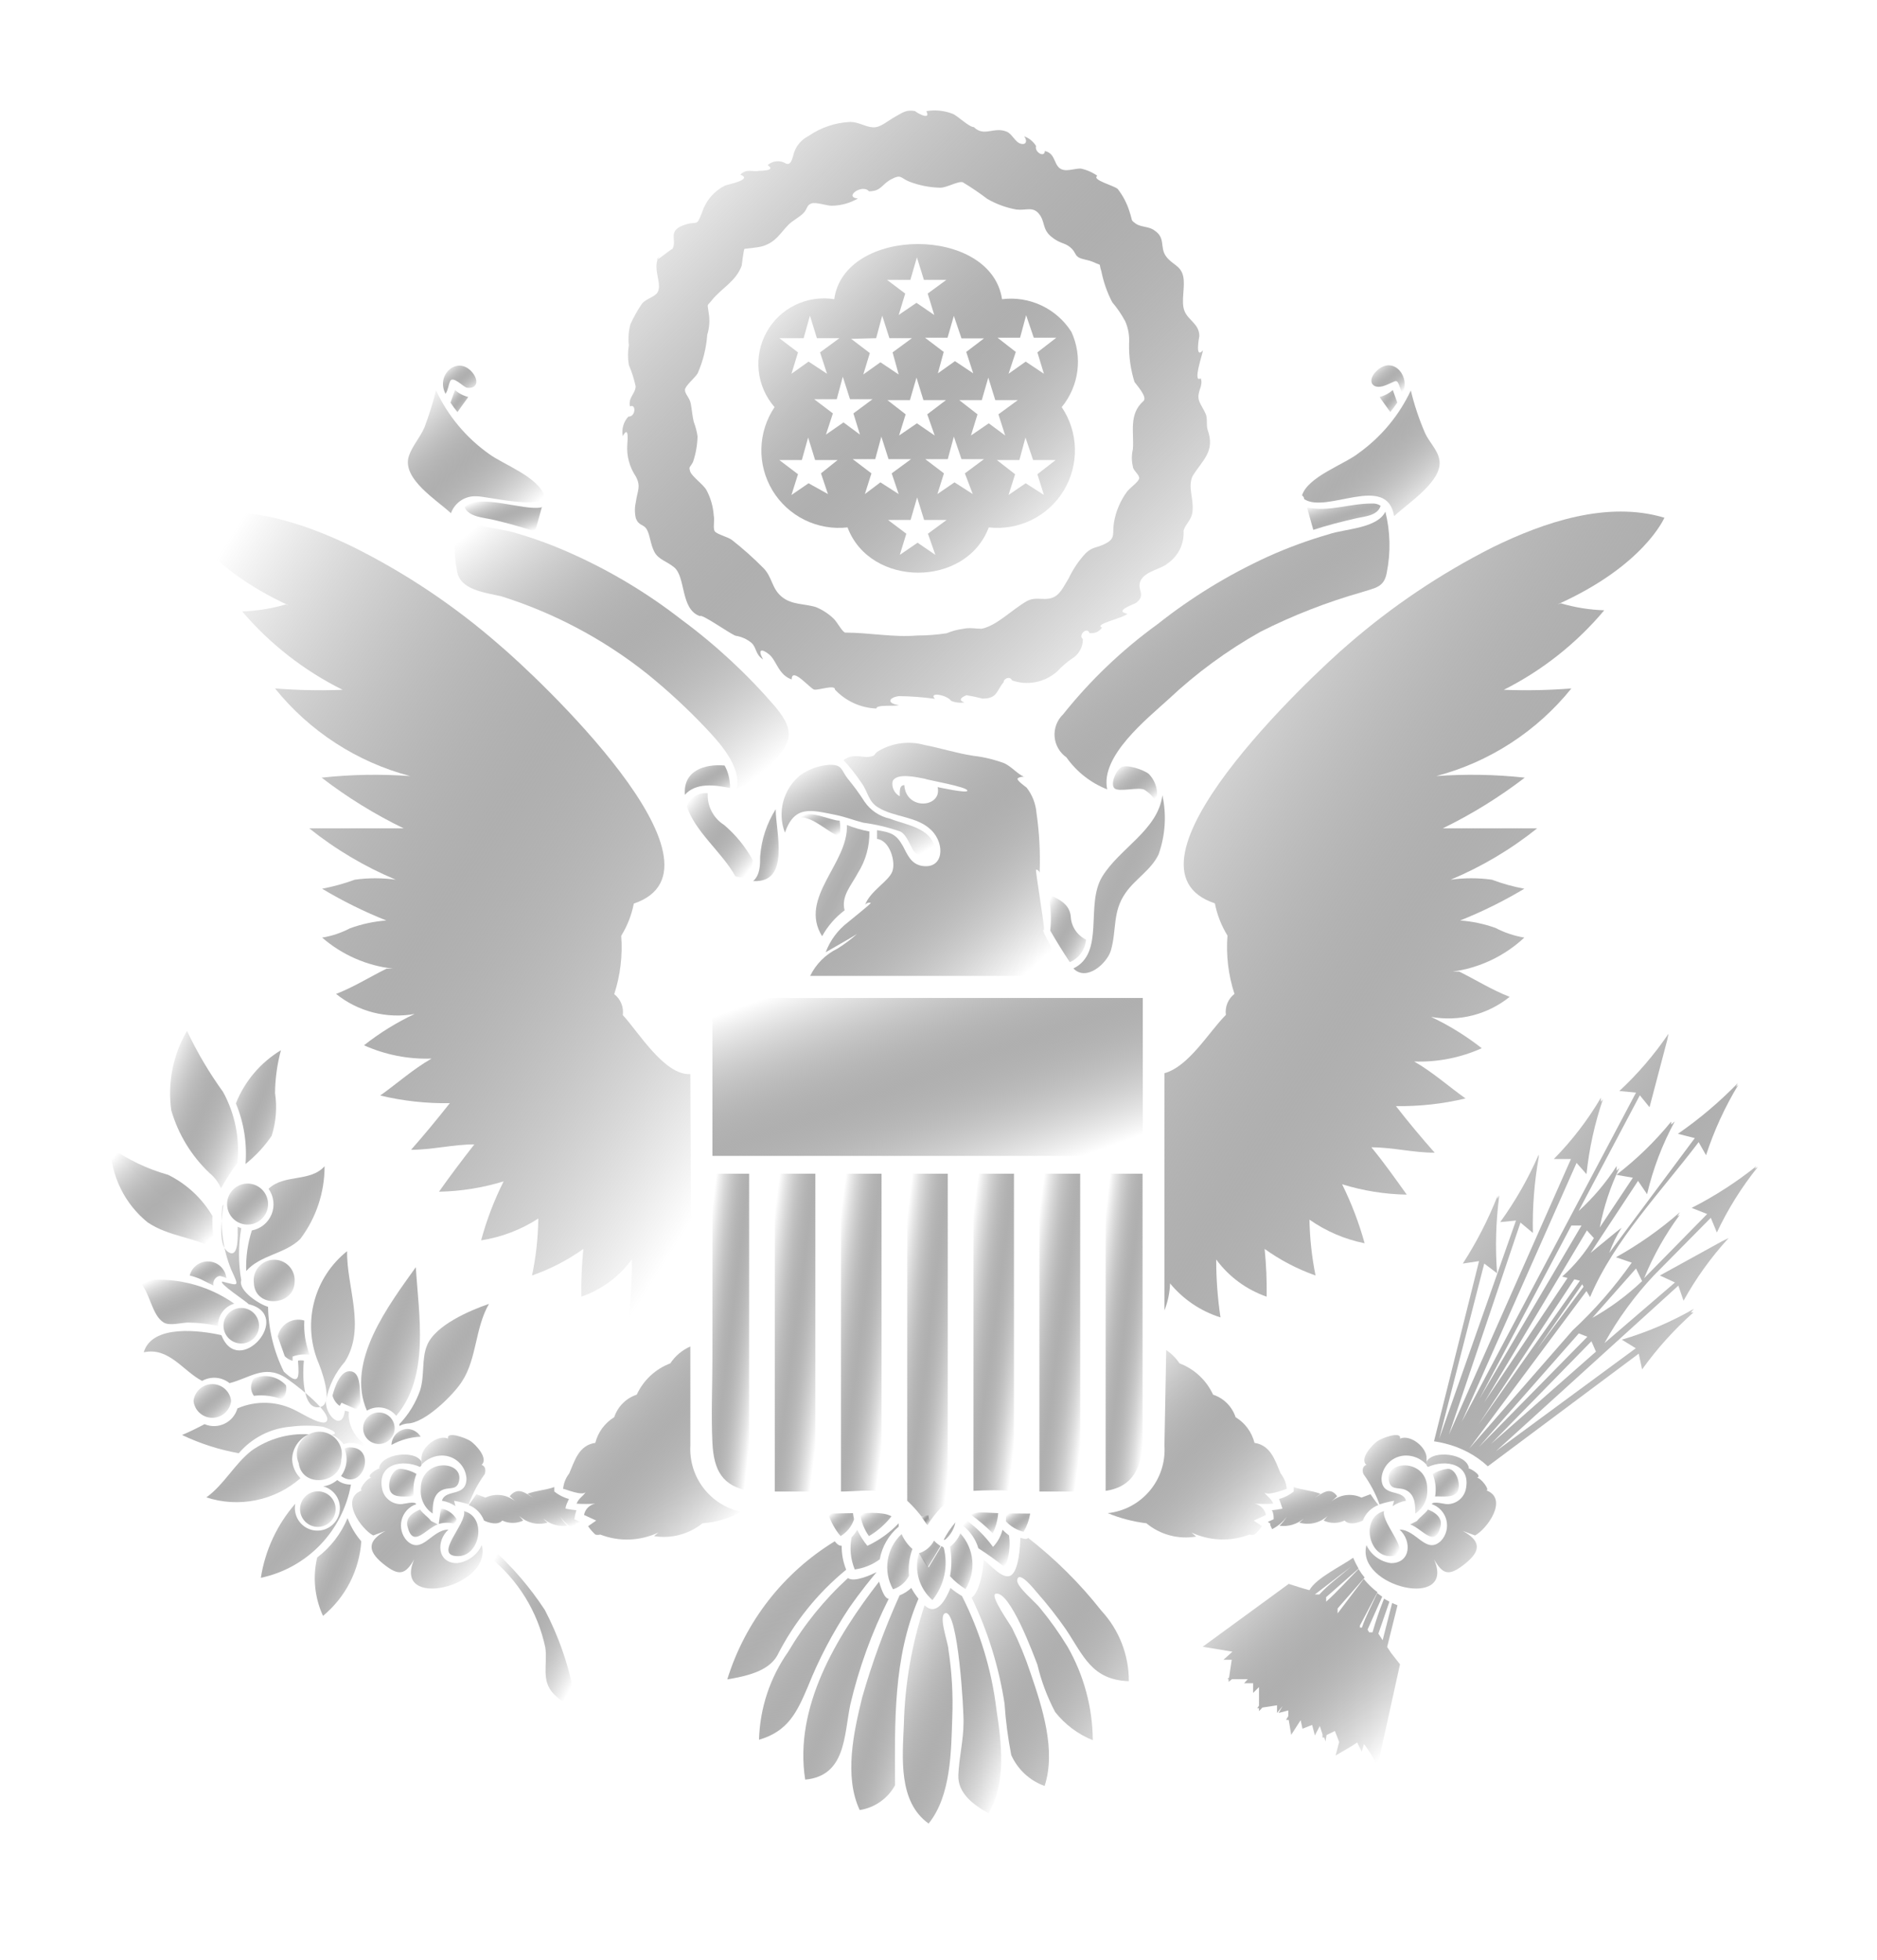 <svg width="68" height="71" viewBox="0 0 68 71" fill="none" xmlns="http://www.w3.org/2000/svg">
<g filter="url(#filter0_d_11_435)">
<path d="M41.401 32.147H25.809V37.867H41.401V32.147Z" fill="url(#paint0_linear_11_435)"/>
<path d="M32.867 38.511V50.358C33.148 50.62 33.395 50.916 33.601 51.239C33.805 50.916 34.052 50.623 34.336 50.366V38.511H32.867Z" fill="url(#paint1_linear_11_435)"/>
<path d="M35.266 38.511V49.999C35.755 49.971 36.245 49.971 36.734 49.999V38.511H35.266Z" fill="url(#paint2_linear_11_435)"/>
<path d="M37.656 38.511V50.024H39.133V38.511H37.656Z" fill="url(#paint3_linear_11_435)"/>
<path d="M25.809 38.511V45.202C25.809 46.213 25.76 47.241 25.809 48.253C25.858 49.265 26.177 49.828 27.139 49.999V38.511H25.809Z" fill="url(#paint4_linear_11_435)"/>
<path d="M40.055 38.511V49.999C41.067 49.852 41.369 49.118 41.393 48.18C41.393 47.103 41.393 46.026 41.393 44.916V38.511H40.055Z" fill="url(#paint5_linear_11_435)"/>
<path d="M28.069 38.511V50.024H29.538V38.511H28.069Z" fill="url(#paint6_linear_11_435)"/>
<path d="M30.468 38.511V50.024C30.95 50.024 31.455 49.95 31.937 50.024V38.511H30.468Z" fill="url(#paint7_linear_11_435)"/>
<path d="M26.234 25.881C26.041 25.759 25.884 25.589 25.78 25.387C25.675 25.184 25.626 24.958 25.638 24.73C25.478 24.716 25.318 24.753 25.181 24.837C25.044 24.921 24.938 25.046 24.879 25.195C25.181 26.134 26.16 26.868 26.642 27.741C27.107 27.896 27.253 27.578 27.27 27.154C27.006 26.669 26.654 26.238 26.234 25.881Z" fill="url(#paint8_linear_11_435)"/>
<path d="M42.111 24.804C41.948 26.069 40.561 26.721 39.933 27.749C39.304 28.777 40.047 30.507 38.888 31.078C39.362 31.568 40.104 30.89 40.243 30.434C40.463 29.683 40.292 29.022 40.781 28.337C41.124 27.839 41.695 27.521 41.972 26.95C42.218 26.261 42.267 25.518 42.111 24.804Z" fill="url(#paint9_linear_11_435)"/>
<path d="M16.304 9.816C16.394 9.579 16.794 10.028 16.916 10.044C17.291 10.093 17.356 9.791 17.112 9.489C16.573 8.853 15.774 9.579 16.141 10.264C16.239 10.117 16.239 9.962 16.304 9.816Z" fill="url(#paint10_linear_11_435)"/>
<path d="M16.965 10.379C16.786 10.335 16.621 10.248 16.483 10.126L16.32 10.582C16.398 10.701 16.482 10.816 16.573 10.925L16.965 10.379Z" fill="url(#paint11_linear_11_435)"/>
<path d="M19.608 14.377C18.98 14.515 17.299 13.838 16.834 14.377C16.981 14.719 17.528 14.752 17.83 14.817C18.36 14.94 18.882 15.086 19.388 15.249L19.633 14.36L19.608 14.377Z" fill="url(#paint12_linear_11_435)"/>
<path d="M17.283 13.977C17.634 13.977 19.617 14.466 19.731 13.977C19.502 13.267 18.23 12.826 17.707 12.435C16.883 11.849 16.225 11.059 15.798 10.142C15.681 10.598 15.54 11.047 15.374 11.488C15.219 11.847 14.925 12.165 14.811 12.524C14.55 13.34 15.831 14.115 16.337 14.589C16.406 14.397 16.536 14.233 16.707 14.123C16.878 14.012 17.08 13.961 17.283 13.977Z" fill="url(#paint13_linear_11_435)"/>
<path d="M26.438 24.363C26.424 24.14 26.36 23.922 26.25 23.727C25.524 23.662 24.74 23.915 24.814 24.788C25.197 24.339 25.907 24.428 26.446 24.543C26.456 24.483 26.453 24.422 26.438 24.363Z" fill="url(#paint14_linear_11_435)"/>
<path d="M18.164 17.599C20.078 18.202 21.864 19.151 23.435 20.398C24.184 21.003 24.893 21.657 25.556 22.356C26.054 22.886 26.862 23.751 26.691 24.559C27.322 24.31 27.865 23.878 28.249 23.319C28.804 22.674 28.583 22.201 28.078 21.589C27.067 20.416 25.929 19.359 24.683 18.44C23.483 17.506 22.177 16.717 20.791 16.09C20.074 15.761 19.332 15.488 18.572 15.274C18.034 15.119 16.9 15.095 16.606 14.507C16.434 15.219 16.418 15.959 16.557 16.677C16.655 17.371 17.577 17.461 18.164 17.599Z" fill="url(#paint15_linear_11_435)"/>
<path d="M49.911 9.399C49.495 9.758 49.683 10.15 50.181 9.962C50.678 9.775 50.572 9.636 50.801 10.264C51.119 9.669 50.507 8.885 49.911 9.399Z" fill="url(#paint16_linear_11_435)"/>
<path d="M49.977 10.379L50.368 10.925C50.459 10.816 50.543 10.701 50.621 10.582L50.458 10.126C50.32 10.248 50.155 10.335 49.977 10.379Z" fill="url(#paint17_linear_11_435)"/>
<path d="M47.243 14.075C48.059 14.629 50.246 13.12 50.507 14.695C50.988 14.238 52.318 13.397 52.139 12.63C52.082 12.304 51.772 12.002 51.633 11.7C51.414 11.197 51.239 10.675 51.111 10.142C50.688 11.043 50.042 11.821 49.234 12.402C48.72 12.818 47.382 13.259 47.17 13.944C47.243 13.993 47.243 14.042 47.243 14.075Z" fill="url(#paint18_linear_11_435)"/>
<path d="M49.691 14.238C48.875 14.238 48.124 14.556 47.349 14.377L47.578 15.192C48.1 15.021 48.622 14.89 49.153 14.768C49.454 14.703 49.911 14.678 50.017 14.319C49.921 14.256 49.806 14.228 49.691 14.238Z" fill="url(#paint19_linear_11_435)"/>
<path d="M41.45 24.6C41.629 24.708 41.778 24.86 41.883 25.041C41.931 24.863 41.931 24.676 41.884 24.498C41.837 24.321 41.743 24.159 41.614 24.029C41.434 23.882 40.798 23.662 40.602 23.8C40.406 23.939 40.227 24.404 40.373 24.551C40.52 24.698 41.238 24.502 41.45 24.6Z" fill="url(#paint20_linear_11_435)"/>
<path d="M50.189 14.532C49.895 15.143 48.72 15.152 48.149 15.348C47.391 15.566 46.649 15.838 45.93 16.163C44.503 16.816 43.161 17.637 41.932 18.611C40.65 19.54 39.5 20.638 38.513 21.875C38.405 21.978 38.322 22.105 38.269 22.244C38.216 22.384 38.194 22.534 38.206 22.683C38.218 22.832 38.262 22.976 38.337 23.106C38.411 23.236 38.513 23.348 38.635 23.433C39.004 23.956 39.517 24.358 40.112 24.592C39.851 23.384 41.565 22.03 42.331 21.328C43.34 20.379 44.461 19.557 45.669 18.88C46.839 18.29 48.063 17.812 49.324 17.453C49.822 17.289 50.14 17.281 50.238 16.751C50.387 16.017 50.37 15.258 50.189 14.532Z" fill="url(#paint21_linear_11_435)"/>
<path d="M31.496 26.117C31.217 26.065 30.944 25.986 30.68 25.881C30.746 27.268 28.918 28.516 29.783 29.911C29.985 29.544 30.263 29.224 30.599 28.973C30.46 28.459 30.86 28.043 31.08 27.619C31.364 27.17 31.509 26.648 31.496 26.117Z" fill="url(#paint22_linear_11_435)"/>
<path d="M38.791 29.193C38.742 28.712 38.325 28.565 37.974 28.378C38.072 28.814 38.096 29.263 38.048 29.707C38.276 30.099 38.505 30.474 38.758 30.85C38.921 30.78 39.062 30.668 39.165 30.524C39.269 30.38 39.331 30.21 39.345 30.034C39.186 29.956 39.05 29.837 38.953 29.69C38.855 29.542 38.799 29.37 38.791 29.193Z" fill="url(#paint23_linear_11_435)"/>
<path d="M27.539 27.023C27.539 27.325 27.539 27.692 27.286 27.912C28.649 27.994 28.102 26.134 28.102 25.31C27.776 25.826 27.583 26.414 27.539 27.023Z" fill="url(#paint24_linear_11_435)"/>
<path d="M43.751 11.57C43.694 11.407 43.751 11.17 43.686 11.007C43.621 10.844 43.498 10.68 43.441 10.517C43.335 10.191 43.612 9.987 43.498 9.701C43.188 9.905 43.588 8.755 43.58 8.69C43.278 9.032 43.449 8.184 43.449 8.176C43.449 7.727 43.05 7.613 42.911 7.262C42.772 6.911 42.952 6.389 42.862 5.997C42.772 5.605 42.454 5.589 42.234 5.271C42.013 4.953 42.234 4.618 41.826 4.349C41.63 4.194 41.328 4.235 41.14 4.096C40.953 3.957 41.042 4.031 40.92 3.664C40.829 3.368 40.685 3.092 40.496 2.848C40.382 2.725 39.533 2.521 39.753 2.366C39.572 2.239 39.366 2.15 39.149 2.105C38.946 2.105 38.693 2.195 38.529 2.154C38.146 2.073 38.293 1.567 37.852 1.469C37.852 1.722 37.469 1.518 37.534 1.289C37.435 1.125 37.282 1.001 37.102 0.938C37.216 1.077 37.199 1.257 36.987 1.208C36.775 1.159 36.669 0.841 36.465 0.767C36.008 0.579 35.649 0.971 35.282 0.604C35.102 0.604 34.686 0.188 34.515 0.123C34.211 0.005 33.882 -0.029 33.56 0.025C33.756 0.416 33.112 0.025 33.161 0.025C32.826 -0.033 32.728 0.065 32.443 0.22C32.157 0.375 31.904 0.628 31.627 0.612C31.349 0.596 31.121 0.424 30.811 0.416C30.264 0.44 29.735 0.618 29.285 0.93C29.052 1.047 28.871 1.249 28.779 1.493C28.73 1.591 28.698 2.015 28.477 1.926C28.375 1.861 28.254 1.831 28.133 1.842C28.012 1.852 27.898 1.901 27.808 1.983C28.159 2.195 27.482 2.187 27.515 2.187C27.27 2.236 27.041 2.097 26.821 2.325C27.302 2.513 26.331 2.684 26.258 2.725C26.067 2.822 25.896 2.955 25.756 3.117C25.616 3.28 25.509 3.468 25.442 3.672C25.206 4.284 25.295 3.949 24.732 4.169C24.169 4.39 24.553 4.716 24.349 5.034C24.43 4.904 23.476 5.736 23.924 5.238C23.566 5.638 24.022 6.274 23.819 6.593C23.721 6.756 23.386 6.829 23.256 7.001C23.096 7.236 22.957 7.484 22.839 7.743C22.772 7.99 22.753 8.248 22.782 8.502C22.741 8.739 22.741 8.982 22.782 9.22C22.888 9.467 22.97 9.724 23.027 9.987C23.027 10.256 22.75 10.395 22.823 10.721C23.052 10.607 23.035 11.105 22.766 11.088C22.678 11.182 22.614 11.296 22.579 11.419C22.544 11.542 22.538 11.672 22.562 11.798C22.807 11.35 22.725 12.059 22.725 12.1C22.696 12.51 22.805 12.918 23.035 13.259C23.231 13.634 23.092 13.756 23.035 14.189C22.99 14.379 22.99 14.578 23.035 14.768C23.141 15.054 23.304 14.972 23.427 15.168C23.549 15.364 23.557 15.698 23.704 15.984C23.851 16.269 24.153 16.326 24.422 16.547C24.855 16.906 24.642 18.073 25.36 18.317C25.418 18.219 26.438 18.954 26.65 19.027C26.863 19.06 27.063 19.15 27.229 19.288C27.417 19.468 27.36 19.704 27.645 19.884C27.433 19.509 27.596 19.484 27.865 19.704C28.135 19.925 28.2 20.447 28.681 20.61C28.681 20.129 29.35 20.945 29.497 20.977C29.644 21.01 30.264 20.781 30.248 20.977C30.639 21.394 31.178 21.641 31.749 21.663C31.749 21.508 32.418 21.597 32.565 21.54C32.108 21.475 32.198 21.263 32.565 21.214C33.002 21.219 33.438 21.251 33.87 21.312C33.626 21.051 34.303 21.165 34.458 21.385C34.61 21.448 34.777 21.467 34.939 21.442C34.637 21.336 34.939 21.214 35.013 21.181C35.208 21.212 35.401 21.253 35.592 21.304C36.131 21.304 36.09 21.034 36.359 20.708C36.359 20.569 36.604 20.48 36.661 20.643C36.937 20.741 37.233 20.763 37.52 20.707C37.807 20.651 38.074 20.519 38.293 20.325C38.455 20.15 38.635 19.994 38.831 19.859C38.954 19.787 39.056 19.683 39.126 19.558C39.196 19.433 39.232 19.293 39.231 19.15C39.043 19.003 39.386 18.684 39.468 18.929C39.554 18.943 39.644 18.932 39.724 18.898C39.805 18.863 39.875 18.806 39.925 18.733C39.598 18.603 40.74 18.383 40.838 18.228C40.333 18.13 41.091 17.885 41.157 17.836C41.548 17.542 41.157 17.355 41.328 17.02C41.499 16.686 42.062 16.612 42.291 16.416C42.484 16.286 42.64 16.108 42.743 15.899C42.846 15.69 42.892 15.457 42.878 15.225C42.952 14.956 43.18 14.842 43.205 14.499C43.245 14.034 43.025 13.642 43.205 13.242C43.572 12.655 44.029 12.353 43.751 11.57ZM41.426 10.525C40.879 11.007 41.091 11.668 41.042 12.271C40.993 12.478 40.993 12.693 41.042 12.9C41.042 13.03 41.287 13.202 41.271 13.324C41.255 13.446 40.977 13.634 40.838 13.797C40.591 14.129 40.426 14.515 40.357 14.923C40.292 15.323 40.422 15.486 40.08 15.674C39.737 15.861 39.59 15.788 39.329 16.041C39.08 16.31 38.874 16.615 38.717 16.947C38.529 17.248 38.399 17.575 38.081 17.665C37.762 17.754 37.518 17.599 37.191 17.779C36.661 18.081 36.106 18.668 35.559 18.774C35.372 18.774 35.111 18.725 34.907 18.774C34.696 18.801 34.491 18.856 34.295 18.937C33.944 18.991 33.589 19.018 33.234 19.019C32.345 19.092 31.512 18.913 30.607 18.913C30.468 18.823 30.329 18.521 30.183 18.391C30.002 18.221 29.792 18.085 29.562 17.991C29.154 17.86 28.689 17.918 28.322 17.616C27.955 17.314 27.98 16.906 27.661 16.579C27.302 16.216 26.921 15.875 26.519 15.56C26.389 15.454 25.981 15.356 25.899 15.249C25.817 15.143 25.899 14.842 25.858 14.678C25.837 14.356 25.748 14.042 25.597 13.756C25.483 13.544 25.059 13.259 25.002 13.071C24.944 12.883 25.002 12.941 25.108 12.728C25.208 12.431 25.263 12.12 25.271 11.806C25.244 11.625 25.198 11.447 25.132 11.276C25.083 11.072 25.067 10.844 25.026 10.623C24.985 10.403 24.814 10.273 24.814 10.126C24.814 9.979 25.148 9.718 25.271 9.53C25.468 9.086 25.586 8.611 25.622 8.127C25.704 7.863 25.721 7.583 25.671 7.311C25.63 6.968 25.597 7.115 25.793 6.87C26.136 6.438 26.658 6.201 26.87 5.622C26.87 5.622 26.943 5.034 26.968 5.018C26.992 5.002 27.441 4.977 27.645 4.912C28.118 4.757 28.257 4.455 28.559 4.145C28.714 3.99 28.91 3.9 29.081 3.745C29.252 3.59 29.212 3.435 29.391 3.37C29.571 3.305 29.979 3.468 30.158 3.451C30.482 3.443 30.799 3.353 31.08 3.19C30.55 3.141 31.243 2.644 31.48 2.929C31.929 2.929 31.937 2.676 32.296 2.489C32.655 2.301 32.622 2.448 32.94 2.578C33.3 2.716 33.681 2.791 34.066 2.799C34.303 2.799 34.719 2.546 34.882 2.603C35.189 2.788 35.486 2.99 35.772 3.207C36.098 3.394 36.454 3.524 36.824 3.59C37.183 3.631 37.411 3.468 37.64 3.745C37.868 4.023 37.754 4.292 38.072 4.561C38.391 4.83 38.554 4.781 38.758 4.945C38.962 5.108 38.929 5.222 39.06 5.312C39.19 5.401 39.402 5.401 39.606 5.491C39.957 5.654 39.786 5.491 39.9 5.826C39.978 6.215 40.109 6.591 40.292 6.944C40.473 7.157 40.632 7.39 40.765 7.637C40.877 7.894 40.924 8.174 40.904 8.453C40.895 8.92 40.961 9.386 41.099 9.832C41.173 9.946 41.581 10.379 41.426 10.525Z" fill="url(#paint25_linear_11_435)"/>
<path d="M38.815 8.021C38.551 7.605 38.175 7.274 37.73 7.064C37.285 6.855 36.79 6.776 36.302 6.837C35.902 4.169 30.59 4.178 30.223 6.837C29.741 6.76 29.247 6.834 28.808 7.047C28.369 7.261 28.007 7.605 27.77 8.033C27.534 8.46 27.435 8.95 27.487 9.435C27.539 9.921 27.74 10.378 28.061 10.746C27.762 11.19 27.596 11.711 27.583 12.247C27.57 12.783 27.712 13.311 27.989 13.77C28.268 14.228 28.671 14.597 29.152 14.833C29.633 15.069 30.172 15.163 30.705 15.103C31.521 17.281 34.996 17.297 35.821 15.103C36.353 15.163 36.892 15.069 37.373 14.833C37.854 14.597 38.258 14.228 38.536 13.77C38.814 13.311 38.955 12.783 38.942 12.247C38.929 11.711 38.764 11.19 38.464 10.746C38.773 10.37 38.969 9.916 39.031 9.434C39.093 8.952 39.018 8.462 38.815 8.021ZM34.556 7.441L34.833 8.257H35.649L35.005 8.747L35.258 9.522L34.597 9.081L33.977 9.522L34.189 8.747L33.511 8.233H34.327L34.556 7.441ZM33.862 11.774L33.218 11.333L32.573 11.774L32.81 11.007L32.149 10.493H32.965L33.202 9.677L33.454 10.493H34.27L33.593 11.007L33.862 11.774ZM32.981 6.136L33.218 5.32L33.471 6.136H34.287L33.609 6.633L33.846 7.409L33.202 6.968L32.557 7.409L32.794 6.633L32.133 6.136H32.981ZM31.741 8.249L31.961 7.433L32.222 8.249H33.038L32.337 8.763L32.557 9.563L31.896 9.122L31.276 9.563L31.512 8.788L30.835 8.273L31.741 8.249ZM29.114 8.249L29.342 7.433L29.595 8.249H30.411L29.709 8.763L29.962 9.538L29.293 9.098L28.673 9.538L28.91 8.763L28.233 8.249H29.114ZM29.742 13.145L29.995 13.895L29.293 13.504L28.673 13.928L28.91 13.177L28.233 12.663H29.049L29.277 11.847L29.53 12.663H30.346L29.742 13.145ZM30.558 11.3L29.922 11.741L30.174 10.974L29.497 10.46H30.313L30.533 9.644L30.794 10.46H31.61L30.917 10.974L31.154 11.741L30.558 11.3ZM31.333 13.895L31.57 13.145L30.892 12.63H31.708L31.929 11.815L32.19 12.63H33.006L32.304 13.145L32.557 13.895L31.896 13.471L31.333 13.895ZM33.887 16.098L33.242 15.658L32.598 16.098L32.834 15.331L32.173 14.833H32.989L33.226 14.018L33.479 14.833H34.295L33.618 15.331L33.887 16.098ZM35.241 13.895L34.58 13.471L33.96 13.895L34.197 13.145L33.52 12.63H34.336L34.556 11.815L34.833 12.63H35.649L34.956 13.145L35.241 13.895ZM35.821 11.333L35.176 11.774L35.413 11.007L34.752 10.493H35.568L35.804 9.677L36.057 10.493H36.873L36.171 11.007L36.416 11.774L35.821 11.333ZM37.583 13.177L37.819 13.928L37.159 13.504L36.538 13.928L36.775 13.177L36.114 12.663H36.93L37.151 11.847L37.428 12.663H38.244L37.583 13.177ZM37.583 8.763L37.819 9.538L37.159 9.098L36.538 9.538L36.8 8.747L36.139 8.233H36.955L37.175 7.417L37.452 8.233H38.268L37.583 8.763Z" fill="url(#paint26_linear_11_435)"/>
<path d="M30.419 25.726C30.093 25.726 29.285 25.293 28.991 25.603C29.489 25.603 29.954 26.126 30.419 26.297C30.45 26.108 30.45 25.915 30.419 25.726Z" fill="url(#paint27_linear_11_435)"/>
<path d="M33.87 26.697C33.699 25.971 32.818 25.881 32.239 25.652C31.863 25.572 31.533 25.35 31.317 25.032C31.136 24.748 30.937 24.476 30.721 24.216C30.46 23.882 30.525 23.686 30.036 23.702C29.66 23.73 29.299 23.86 28.991 24.078C28.692 24.322 28.477 24.654 28.377 25.028C28.277 25.402 28.298 25.797 28.436 26.158C28.787 25.146 29.391 25.342 30.264 25.514C30.623 25.587 30.925 25.709 31.276 25.799C31.732 25.86 32.18 25.966 32.614 26.117C32.843 26.224 32.973 26.631 33.103 26.827C33.234 27.023 34.026 27.341 33.87 26.697Z" fill="url(#paint28_linear_11_435)"/>
<path d="M6.089 38.552C5.341 38.342 4.634 38.005 4 37.556C4.016 38.08 4.145 38.593 4.377 39.062C4.61 39.53 4.94 39.944 5.346 40.273C6.105 40.788 7.035 40.812 7.794 41.228C7.718 40.839 7.685 40.442 7.696 40.045C7.318 39.401 6.759 38.882 6.089 38.552Z" fill="url(#paint29_linear_11_435)"/>
<path d="M9.711 39.588C9.715 39.686 9.699 39.783 9.664 39.874C9.63 39.965 9.578 40.049 9.511 40.12C9.445 40.191 9.364 40.249 9.276 40.289C9.187 40.33 9.091 40.352 8.993 40.355C8.896 40.358 8.799 40.342 8.707 40.308C8.616 40.274 8.532 40.222 8.461 40.155C8.39 40.088 8.333 40.008 8.292 39.919C8.252 39.831 8.23 39.735 8.226 39.637C8.22 39.44 8.292 39.249 8.427 39.105C8.561 38.961 8.748 38.877 8.944 38.87C9.141 38.864 9.333 38.936 9.477 39.07C9.62 39.205 9.705 39.391 9.711 39.588Z" fill="url(#paint30_linear_11_435)"/>
<path d="M10.674 42.419C10.674 43.317 9.23 43.398 9.197 42.468C9.184 42.365 9.192 42.261 9.221 42.161C9.25 42.062 9.3 41.969 9.367 41.89C9.434 41.811 9.517 41.747 9.61 41.702C9.703 41.657 9.805 41.631 9.909 41.628C10.012 41.624 10.116 41.643 10.212 41.682C10.308 41.721 10.395 41.779 10.467 41.854C10.539 41.928 10.595 42.017 10.63 42.115C10.666 42.212 10.681 42.316 10.674 42.419Z" fill="url(#paint31_linear_11_435)"/>
<path d="M12.363 48.865C12.363 49.746 10.943 49.918 10.821 48.996C10.77 48.877 10.748 48.748 10.756 48.618C10.765 48.489 10.804 48.364 10.87 48.253C10.937 48.142 11.029 48.049 11.138 47.98C11.248 47.912 11.373 47.87 11.501 47.859C11.63 47.849 11.76 47.868 11.88 47.917C11.999 47.967 12.106 48.043 12.19 48.142C12.274 48.24 12.334 48.357 12.364 48.482C12.394 48.608 12.394 48.739 12.363 48.865Z" fill="url(#paint32_linear_11_435)"/>
<path d="M8.373 46.744C8.355 46.911 8.275 47.067 8.149 47.179C8.024 47.292 7.861 47.354 7.692 47.354C7.523 47.354 7.36 47.292 7.235 47.179C7.109 47.067 7.029 46.911 7.011 46.744C7.029 46.576 7.109 46.421 7.235 46.308C7.36 46.195 7.523 46.133 7.692 46.133C7.861 46.133 8.024 46.195 8.149 46.308C8.275 46.421 8.355 46.576 8.373 46.744Z" fill="url(#paint33_linear_11_435)"/>
<path d="M7.264 42.33C7.264 42.33 7.476 42.436 7.737 42.566C7.727 42.529 7.725 42.49 7.731 42.451C7.737 42.413 7.751 42.376 7.772 42.343C7.792 42.311 7.819 42.282 7.851 42.26C7.883 42.238 7.919 42.223 7.957 42.215C8.042 42.231 8.124 42.259 8.202 42.297C8.186 42.139 8.114 41.991 8 41.88C7.886 41.77 7.737 41.702 7.578 41.691C7.419 41.679 7.262 41.724 7.133 41.817C7.003 41.91 6.911 42.045 6.872 42.199C7.006 42.232 7.137 42.276 7.264 42.33Z" fill="url(#paint34_linear_11_435)"/>
<path d="M13.081 46.931C12.999 46.581 13.138 45.765 12.738 45.675C12.339 45.585 12.127 46.238 12.045 46.548C12.086 46.699 12.178 46.832 12.306 46.923L12.371 46.809L12.861 47.021C12.975 47.046 13.105 47.021 13.081 46.931Z" fill="url(#paint35_linear_11_435)"/>
<path d="M10.225 46.687C10.284 46.617 10.326 46.536 10.35 46.449C10.374 46.361 10.379 46.27 10.364 46.181C10.221 46.021 10.031 45.911 9.822 45.866C9.612 45.82 9.394 45.842 9.197 45.928C9.13 46.019 9.094 46.129 9.094 46.242C9.094 46.355 9.13 46.465 9.197 46.556C9.546 46.516 9.898 46.56 10.225 46.687Z" fill="url(#paint36_linear_11_435)"/>
<path d="M10.601 45.291V45.136C10.799 45.062 11.012 45.04 11.221 45.071C11.067 44.677 11 44.254 11.025 43.831C10.924 43.8 10.818 43.791 10.714 43.804C10.609 43.816 10.508 43.851 10.418 43.904C10.327 43.958 10.249 44.03 10.188 44.116C10.127 44.202 10.084 44.299 10.062 44.402C10.127 44.598 10.217 44.834 10.315 45.12C10.393 45.202 10.492 45.261 10.601 45.291Z" fill="url(#paint37_linear_11_435)"/>
<path d="M14.297 47.731C14.297 47.882 14.237 48.028 14.13 48.135C14.022 48.242 13.877 48.302 13.726 48.302C13.574 48.302 13.429 48.242 13.322 48.135C13.215 48.028 13.155 47.882 13.155 47.731C13.155 47.58 13.215 47.434 13.322 47.327C13.429 47.22 13.574 47.16 13.726 47.16C13.877 47.16 14.022 47.22 14.13 47.327C14.237 47.434 14.297 47.58 14.297 47.731Z" fill="url(#paint38_linear_11_435)"/>
<path d="M9.385 44.019C9.385 44.19 9.317 44.353 9.196 44.474C9.075 44.595 8.911 44.663 8.74 44.663C8.569 44.663 8.406 44.595 8.285 44.474C8.164 44.353 8.096 44.19 8.096 44.019C8.096 43.848 8.164 43.684 8.285 43.563C8.406 43.442 8.569 43.374 8.74 43.374C8.911 43.374 9.075 43.442 9.196 43.563C9.317 43.684 9.385 43.848 9.385 44.019Z" fill="url(#paint39_linear_11_435)"/>
<path d="M12.681 48.425C12.611 48.425 12.542 48.439 12.477 48.465C12.545 48.627 12.57 48.805 12.548 48.979C12.527 49.154 12.46 49.32 12.355 49.461C13.155 50.04 13.668 48.425 12.681 48.425Z" fill="url(#paint40_linear_11_435)"/>
<path d="M12.159 50.66C12.159 50.831 12.091 50.995 11.97 51.116C11.85 51.237 11.685 51.305 11.515 51.305C11.344 51.305 11.18 51.237 11.059 51.116C10.938 50.995 10.87 50.831 10.87 50.66C10.87 50.489 10.938 50.325 11.059 50.204C11.18 50.083 11.344 50.016 11.515 50.016C11.685 50.016 11.85 50.083 11.97 50.204C12.091 50.325 12.159 50.489 12.159 50.66Z" fill="url(#paint41_linear_11_435)"/>
<path d="M12.216 49.608C12.073 49.73 11.897 49.81 11.71 49.836C11.864 49.877 12.002 49.963 12.108 50.081C12.214 50.2 12.283 50.347 12.306 50.505C12.329 50.662 12.306 50.823 12.239 50.967C12.172 51.112 12.064 51.233 11.929 51.317C11.794 51.401 11.637 51.444 11.478 51.44C11.319 51.436 11.165 51.385 11.034 51.295C10.903 51.204 10.802 51.077 10.742 50.929C10.683 50.782 10.667 50.62 10.699 50.464C10.037 51.223 9.604 52.154 9.45 53.149C10.269 52.976 11.018 52.561 11.599 51.959C12.181 51.357 12.569 50.595 12.714 49.771C12.534 49.776 12.358 49.719 12.216 49.608Z" fill="url(#paint42_linear_11_435)"/>
<path d="M9.124 40.567C8.971 41.041 8.902 41.538 8.92 42.036C9.442 41.448 10.323 41.424 10.878 40.877C11.452 40.118 11.761 39.193 11.759 38.242C11.229 38.829 10.315 38.511 9.728 39.058C9.823 39.189 9.883 39.343 9.902 39.504C9.922 39.665 9.901 39.828 9.841 39.978C9.78 40.129 9.683 40.262 9.558 40.365C9.433 40.468 9.283 40.537 9.124 40.567Z" fill="url(#paint43_linear_11_435)"/>
<path d="M14.754 47.56C15.39 47.56 16.451 46.499 16.744 46.026C17.275 45.21 17.21 44.1 17.715 43.227C17.022 43.464 15.765 44.002 15.472 44.728C15.268 45.21 15.39 45.813 15.219 46.36C15.058 46.817 14.803 47.234 14.468 47.584C14.472 47.606 14.472 47.628 14.468 47.649C14.557 47.602 14.654 47.572 14.754 47.56Z" fill="url(#paint44_linear_11_435)"/>
<path d="M10.584 48.865C10.586 48.671 10.643 48.481 10.751 48.319C10.858 48.156 11.01 48.029 11.188 47.951C10.447 47.907 9.713 48.117 9.108 48.547C8.488 49.036 8.12 49.771 7.476 50.236C8.056 50.425 8.675 50.461 9.273 50.339C9.87 50.218 10.427 49.943 10.886 49.542C10.704 49.363 10.596 49.121 10.584 48.865Z" fill="url(#paint45_linear_11_435)"/>
<path d="M14.354 47.282C15.578 45.846 15.17 43.635 15.064 41.897C14.093 43.26 12.51 45.324 13.293 47.094C13.463 46.992 13.664 46.954 13.859 46.989C14.054 47.023 14.23 47.127 14.354 47.282Z" fill="url(#paint46_linear_11_435)"/>
<path d="M8.488 43.219C7.484 42.515 6.249 42.223 5.036 42.403C5.436 42.786 5.493 43.643 5.934 43.904C6.154 44.035 6.578 43.904 6.815 43.904C7.18 43.908 7.543 43.949 7.9 44.027C7.895 43.846 7.949 43.669 8.056 43.522C8.162 43.376 8.314 43.27 8.488 43.219Z" fill="url(#paint47_linear_11_435)"/>
<path d="M9.964 35.59C9.97 35.067 10.041 34.546 10.177 34.04C9.437 34.487 8.864 35.163 8.545 35.965C8.835 36.659 8.955 37.411 8.895 38.16C9.26 37.87 9.579 37.526 9.842 37.14C10.001 36.64 10.043 36.109 9.964 35.59Z" fill="url(#paint48_linear_11_435)"/>
<path d="M7.598 38.495C7.776 38.641 7.916 38.829 8.006 39.041C8.185 38.722 8.384 38.414 8.602 38.12C8.693 37.23 8.511 36.333 8.08 35.549C7.578 34.854 7.141 34.114 6.774 33.338C6.268 34.205 6.067 35.216 6.203 36.21C6.455 37.083 6.937 37.872 7.598 38.495Z" fill="url(#paint49_linear_11_435)"/>
<path d="M21.02 51.125L20.808 51.027C20.825 50.917 20.849 50.808 20.881 50.701C20.75 50.69 20.619 50.671 20.49 50.644C20.49 50.529 20.563 50.407 20.612 50.293C20.418 50.242 20.237 50.15 20.082 50.024V49.861C19.763 49.975 19.437 49.983 19.111 50.105L19.323 50.252C19.021 50.073 18.76 49.836 18.466 50.195L18.727 50.432C18.578 50.288 18.389 50.194 18.185 50.16C17.981 50.127 17.772 50.156 17.585 50.244L17.259 50.121C17.259 50.121 17.063 50.407 16.981 50.513C17.108 50.563 17.223 50.639 17.318 50.736C17.414 50.833 17.488 50.949 17.536 51.076C17.707 51.158 18.034 51.256 18.197 51.076C18.316 51.131 18.445 51.16 18.576 51.16C18.707 51.16 18.837 51.131 18.956 51.076L18.809 50.905C18.944 51.031 19.11 51.12 19.29 51.163C19.471 51.206 19.659 51.201 19.837 51.15C19.779 51.107 19.727 51.058 19.682 51.003C19.801 51.106 19.94 51.182 20.09 51.227C20.241 51.272 20.399 51.285 20.555 51.264C20.45 51.163 20.359 51.047 20.286 50.921C20.422 51.12 20.608 51.28 20.824 51.386L20.898 51.239L20.857 51.182L21.02 51.125Z" fill="url(#paint50_linear_11_435)"/>
<path d="M16.557 52.618C15.831 52.618 15.798 51.802 16.247 51.403C15.635 51.403 15.292 52.325 14.746 51.81C14.652 51.711 14.586 51.589 14.552 51.457C14.518 51.325 14.517 51.187 14.55 51.054C14.584 50.922 14.65 50.8 14.742 50.7C14.835 50.6 14.951 50.524 15.08 50.481C15.031 50.358 14.623 50.481 14.525 50.481C14.369 50.483 14.216 50.431 14.093 50.335C13.97 50.238 13.883 50.103 13.848 49.95C13.644 49.02 14.574 48.841 15.219 49.134L15.268 49.077C15.273 49.031 15.273 48.985 15.268 48.938C15.015 48.498 13.807 48.661 13.734 49.175H13.791C13.693 49.175 13.236 49.453 13.448 49.526C13.31 49.526 12.975 49.967 13.106 49.983C12.29 50.301 13.106 51.403 13.522 51.615L13.962 51.452C13.35 51.794 13.277 52.145 13.864 52.626C14.452 53.108 14.68 53.042 15.007 52.48C14.191 54.332 17.854 53.491 17.454 51.965C17.373 52.142 17.248 52.295 17.091 52.409C16.934 52.523 16.75 52.596 16.557 52.618Z" fill="url(#paint51_linear_11_435)"/>
<path d="M15.904 48.726C16.024 48.712 16.145 48.721 16.26 48.755C16.376 48.788 16.483 48.845 16.576 48.921C16.67 48.998 16.746 49.092 16.802 49.199C16.857 49.305 16.89 49.422 16.9 49.542C16.9 50.252 16.141 49.909 16.01 50.358C16.186 50.385 16.354 50.452 16.5 50.554L16.451 50.358C16.63 50.39 16.807 50.434 16.981 50.489C17.122 50.099 17.317 49.731 17.56 49.395C17.601 49.281 17.601 49.102 17.446 49.061C17.715 48.824 17.218 48.31 17.046 48.196C16.875 48.082 16.173 47.821 16.23 48.106C15.839 47.943 15.243 48.441 15.268 48.832C15.268 48.832 15.268 48.963 15.268 49.053C15.434 48.872 15.66 48.756 15.904 48.726Z" fill="url(#paint52_linear_11_435)"/>
<path d="M14.762 51.288C14.966 52.104 15.415 51.37 15.863 51.215L15.619 51.093C15.504 50.938 15.333 50.84 15.219 50.676C14.746 50.864 14.721 51.125 14.762 51.288Z" fill="url(#paint53_linear_11_435)"/>
<path d="M15.969 50.636L15.896 51.199C16.088 51.141 16.292 51.141 16.483 51.199C16.506 51.143 16.525 51.086 16.541 51.027C16.48 50.924 16.397 50.836 16.299 50.768C16.2 50.7 16.087 50.655 15.969 50.636Z" fill="url(#paint54_linear_11_435)"/>
<path d="M14.501 49.2C14.191 49.2 14.011 49.754 14.142 50.016C14.272 50.277 14.705 50.187 14.998 50.203C14.953 49.928 14.984 49.646 15.088 49.387C14.909 49.282 14.708 49.218 14.501 49.2Z" fill="url(#paint55_linear_11_435)"/>
<path d="M16.81 50.733C16.924 51.19 15.651 52.365 16.598 52.365C17.405 52.357 17.642 50.946 16.81 50.733Z" fill="url(#paint56_linear_11_435)"/>
<path d="M15.243 49.942C15.231 50.114 15.265 50.286 15.341 50.441C15.417 50.596 15.532 50.727 15.676 50.823C15.676 50.546 15.676 50.187 15.953 50.007C16.23 49.828 16.508 50.007 16.614 49.705C16.883 48.873 15.227 48.783 15.243 49.942Z" fill="url(#paint57_linear_11_435)"/>
<path d="M20.759 57.163C20.552 56.171 20.209 55.213 19.739 54.315C19.196 53.486 18.546 52.731 17.805 52.072C17.805 52.186 17.805 52.292 17.748 52.406C18.773 53.23 19.482 54.383 19.755 55.67C19.845 56.282 19.592 56.869 20.057 57.351C20.522 57.832 20.93 57.848 20.759 57.163Z" fill="url(#paint58_linear_11_435)"/>
<path d="M12.591 50.986C12.357 51.552 11.977 52.044 11.49 52.414C11.323 53.123 11.398 53.866 11.702 54.528C12.105 54.195 12.436 53.785 12.674 53.32C12.913 52.856 13.054 52.348 13.089 51.827C12.874 51.579 12.706 51.294 12.591 50.986Z" fill="url(#paint59_linear_11_435)"/>
<path d="M14.754 47.755C14.603 47.761 14.46 47.825 14.354 47.932C14.248 48.04 14.187 48.184 14.183 48.335C14.508 48.154 14.871 48.053 15.243 48.041C15.192 47.956 15.12 47.886 15.035 47.836C14.949 47.786 14.853 47.759 14.754 47.755Z" fill="url(#paint60_linear_11_435)"/>
<path d="M13.995 48.457C13.269 48.718 12.543 47.788 12.64 47.135L12.494 47.095C12.404 47.861 11.776 47.274 11.808 46.736C11.905 46.212 12.141 45.724 12.494 45.324C13.269 44.092 12.551 42.615 12.575 41.318C11.997 41.778 11.581 42.411 11.389 43.125C11.196 43.838 11.238 44.595 11.506 45.283C11.613 45.528 12.127 46.85 11.596 46.964C10.911 47.111 10.968 45.618 11.009 45.283C10.938 45.271 10.867 45.271 10.796 45.283C10.845 45.928 10.837 46.197 10.283 45.683C9.92 44.952 9.725 44.149 9.711 43.333C9.426 43.26 8.618 42.754 8.74 42.37C8.631 41.747 8.631 41.109 8.74 40.486L8.61 40.437C8.61 40.714 8.667 41.62 8.259 41.342C7.851 41.065 8.071 39.89 8.096 39.621L8.055 39.686C7.971 40.465 8.08 41.252 8.373 41.979C8.667 42.623 8.667 42.574 8.055 42.419C7.892 42.468 8.961 43.162 9.002 43.235C10.674 43.643 8.643 45.952 8.022 44.361C7.272 44.19 5.509 43.953 5.208 44.981C6.121 44.785 6.619 45.65 7.321 46.017C7.476 45.93 7.654 45.891 7.831 45.905C8.008 45.92 8.177 45.987 8.316 46.099C9.05 45.911 9.573 45.422 10.323 45.887C10.617 46.075 11.873 47.029 11.857 47.405C11.841 47.78 10.911 47.176 10.723 47.095C10.398 46.923 10.039 46.826 9.672 46.812C9.304 46.798 8.939 46.866 8.602 47.013C8.568 47.133 8.508 47.245 8.428 47.34C8.347 47.436 8.248 47.513 8.135 47.567C8.022 47.621 7.899 47.651 7.775 47.654C7.65 47.657 7.526 47.633 7.411 47.584C7.117 47.739 6.831 47.878 6.595 47.976C7.247 48.287 7.939 48.509 8.651 48.637C8.887 48.359 9.176 48.132 9.501 47.966C9.826 47.801 10.18 47.702 10.544 47.674C10.92 47.625 11.301 47.625 11.678 47.674C11.719 47.674 12.404 47.91 12.012 47.968C12.186 48.038 12.336 48.157 12.445 48.31C12.645 48.238 12.866 48.248 13.059 48.336C13.253 48.425 13.404 48.585 13.481 48.783H13.66C13.759 48.662 13.871 48.553 13.995 48.457Z" fill="url(#paint61_linear_11_435)"/>
<path d="M61.979 40.11L62.199 40.641C62.598 39.793 63.097 38.996 63.684 38.266L63.57 38.34L63.627 38.242C62.899 38.823 62.115 39.329 61.285 39.751L61.848 39.972L59.563 42.297C59.897 41.483 60.33 40.712 60.853 40.004L60.763 40.053L60.861 39.906C60.148 40.531 59.371 41.078 58.544 41.538L59.115 41.734C58.49 42.622 57.773 43.443 56.977 44.182C55.729 45.609 54.48 47.045 53.224 48.473L57.475 42.762L57.605 42.982C58.47 40.926 60.2 39.139 61.538 37.369L61.807 37.842C62.097 36.952 62.489 36.097 62.974 35.296L62.884 35.37L62.958 35.231C62.295 35.912 61.569 36.527 60.787 37.067L61.399 37.222L58.299 41.383C58.414 41.063 58.564 40.756 58.748 40.469L58.568 40.608L57.622 41.383L59.343 38.772L59.67 39.254C59.885 38.334 60.223 37.448 60.673 36.618L60.543 36.732V36.626C59.958 37.343 59.293 37.989 58.56 38.552L59.156 38.658L57.956 40.461C58.1 39.716 58.338 38.992 58.666 38.307L58.568 38.405V38.234C58.183 38.837 57.719 39.385 57.189 39.865L59.408 35.672L59.759 36.104L60.404 33.656L60.445 33.444C59.932 34.2 59.335 34.895 58.666 35.517L59.27 35.574L52.955 47.502L57.116 38.12L57.475 38.527C57.572 37.605 57.772 36.697 58.07 35.819L57.997 35.908V35.761C57.522 36.568 56.949 37.314 56.292 37.981H56.912L52.49 47.968L55.084 40.282L55.533 40.657C55.513 39.738 55.584 38.82 55.745 37.916V37.981V37.818C55.369 38.681 54.901 39.502 54.35 40.265L54.921 40.208L52.139 48.114L53.771 41.767L54.236 42.117C54.165 41.176 54.192 40.23 54.317 39.294L54.252 39.417V39.319C53.915 40.174 53.494 40.994 52.995 41.767L53.583 41.677C53.044 43.839 52.498 46.009 51.951 48.204C52.088 48.224 52.225 48.252 52.359 48.286C52.642 48.356 52.916 48.46 53.175 48.596C53.438 48.735 53.682 48.908 53.901 49.11L59.368 45.03L59.49 45.601C60.031 44.846 60.655 44.154 61.35 43.537H61.252L61.367 43.407C60.543 43.88 59.667 44.255 58.756 44.524L59.262 44.834L54.195 48.563L60.804 42.566L60.991 43.113C61.444 42.295 61.992 41.534 62.623 40.845L62.387 40.959L60.135 42.199L60.681 42.452L58.127 44.647C58.619 43.76 59.22 42.938 59.914 42.199L61.979 40.11ZM55.688 44.867L57.32 42.517L57.369 42.607L55.688 44.867ZM57.744 40.845C57.434 41.366 57.046 41.836 56.594 42.24L56.789 42.289L53.771 46.793L57.491 40.567L57.744 40.845ZM56.928 40.388H57.295L53.599 46.662L56.928 40.388ZM57.034 42.338L57.238 42.387L53.567 47.592L57.034 42.338ZM54.015 47.91L57.197 44.296L57.507 44.418L53.575 48.416L54.015 47.91ZM54.015 48.302L57.654 44.581L57.818 44.957L54.015 48.302ZM57.638 43.79L59.27 41.946L59.49 42.403C58.936 42.931 58.316 43.386 57.646 43.757L57.638 43.79Z" fill="url(#paint62_linear_11_435)"/>
<path d="M50.507 56.012L50.393 55.866L50.254 55.653L50.629 54.144L50.434 54.062L50.091 55.409L49.936 55.172L50.336 54.013L50.14 53.907C49.98 54.305 49.842 54.711 49.724 55.123H49.601L49.544 55.025L50.075 53.834L49.895 53.703C49.707 54.12 49.487 54.519 49.34 54.952H49.267V54.878L49.903 53.671C49.718 53.532 49.551 53.37 49.406 53.189L48.459 54.438V54.258L49.438 53.14C49.357 53.042 49.284 52.939 49.218 52.83C48.826 53.222 48.459 53.646 48.043 54.013V53.85L49.218 52.814C49.142 52.684 49.076 52.553 49.022 52.422C48.63 52.708 47.676 53.157 47.439 53.597C47.186 53.532 46.941 53.45 46.688 53.369L43.572 55.645L44.649 55.825L44.322 56.118H44.624L44.526 56.763L44.469 56.82H44.51V56.918L44.632 56.82H45.203L45.073 56.967H45.399V57.318L45.611 57.106V57.783L45.546 57.873H45.611V57.979L45.734 57.848L46.264 57.767V58.044L46.468 57.791L46.321 58.044L46.672 57.954V58.158L46.591 58.297H46.688L46.778 58.836L47.121 58.305L47.186 58.615L47.537 58.477L47.635 58.86L47.814 58.517L47.912 58.819V58.933H47.978L48.018 59.08L48.059 58.844L48.361 58.697L48.516 59.097L48.386 59.586L48.998 59.227L49.169 59.113L49.332 59.447L49.414 59.17C49.611 59.42 49.776 59.694 49.903 59.986L50.719 56.282L50.507 56.012ZM48.94 52.749C48.557 53.083 48.124 53.393 47.798 53.752H47.635L48.94 52.749Z" fill="url(#paint63_linear_11_435)"/>
<path d="M45.93 51.125L46.142 51.027C46.142 50.921 46.142 50.807 46.077 50.701C46.205 50.689 46.333 50.67 46.46 50.644C46.419 50.529 46.387 50.407 46.338 50.293C46.532 50.242 46.712 50.15 46.868 50.024V49.861C47.186 49.975 47.513 49.983 47.839 50.105L47.627 50.252C47.929 50.073 48.19 49.836 48.443 50.195L48.182 50.432C48.331 50.288 48.52 50.194 48.724 50.16C48.928 50.127 49.137 50.156 49.324 50.244L49.65 50.121C49.65 50.121 49.846 50.407 49.936 50.513C49.807 50.562 49.691 50.637 49.593 50.734C49.496 50.831 49.421 50.948 49.373 51.076C49.202 51.158 48.883 51.256 48.712 51.076C48.593 51.131 48.464 51.16 48.333 51.16C48.202 51.16 48.072 51.131 47.953 51.076L48.1 50.905C47.965 51.031 47.799 51.12 47.618 51.163C47.438 51.206 47.25 51.201 47.072 51.15C47.13 51.105 47.185 51.056 47.235 51.003C47.114 51.105 46.974 51.181 46.822 51.226C46.67 51.271 46.511 51.284 46.354 51.264C46.459 51.163 46.55 51.047 46.623 50.921C46.486 51.12 46.301 51.28 46.085 51.386L46.019 51.239V51.182L45.93 51.125Z" fill="url(#paint64_linear_11_435)"/>
<path d="M50.393 52.618C51.119 52.618 51.151 51.802 50.703 51.403C51.315 51.403 51.666 52.325 52.204 51.81C52.297 51.711 52.364 51.589 52.398 51.457C52.432 51.325 52.432 51.187 52.399 51.054C52.366 50.922 52.3 50.8 52.207 50.7C52.115 50.6 51.999 50.524 51.87 50.481C51.919 50.358 52.326 50.481 52.424 50.481C52.581 50.483 52.733 50.431 52.856 50.335C52.98 50.238 53.066 50.103 53.102 49.95C53.306 49.02 52.375 48.841 51.731 49.134L51.682 49.077C51.682 49.02 51.682 48.938 51.682 48.938C51.935 48.498 53.142 48.661 53.216 49.175H53.167C53.265 49.175 53.722 49.453 53.51 49.526C53.648 49.526 53.983 49.967 53.852 49.983C54.668 50.301 53.852 51.403 53.436 51.615L52.995 51.452C53.616 51.794 53.689 52.145 53.093 52.626C52.498 53.108 52.278 53.042 51.951 52.48C52.767 54.332 49.104 53.491 49.503 51.965C49.586 52.14 49.71 52.291 49.865 52.404C50.021 52.519 50.202 52.592 50.393 52.618Z" fill="url(#paint65_linear_11_435)"/>
<path d="M51.045 48.726C50.926 48.712 50.805 48.721 50.689 48.755C50.574 48.788 50.466 48.845 50.373 48.921C50.28 48.998 50.203 49.092 50.148 49.199C50.092 49.305 50.059 49.422 50.05 49.542C50.05 50.252 50.809 49.909 50.939 50.358C50.763 50.385 50.596 50.452 50.45 50.554L50.507 50.358C50.328 50.39 50.15 50.434 49.977 50.489C49.836 50.099 49.641 49.731 49.397 49.395C49.348 49.281 49.348 49.102 49.503 49.061C49.234 48.824 49.74 48.31 49.903 48.196C50.066 48.082 50.776 47.821 50.719 48.106C51.111 47.943 51.706 48.441 51.682 48.832C51.682 48.832 51.682 48.963 51.682 49.053C51.517 48.87 51.29 48.754 51.045 48.726Z" fill="url(#paint66_linear_11_435)"/>
<path d="M52.188 51.288C51.984 52.104 51.535 51.37 51.086 51.215L51.331 51.093C51.445 50.938 51.617 50.84 51.731 50.676C52.204 50.864 52.228 51.125 52.188 51.288Z" fill="url(#paint67_linear_11_435)"/>
<path d="M52.449 49.2C52.759 49.2 52.938 49.754 52.808 50.016C52.677 50.277 52.245 50.187 51.992 50.203C52.038 49.928 52.006 49.646 51.902 49.387C52.069 49.287 52.255 49.224 52.449 49.2Z" fill="url(#paint68_linear_11_435)"/>
<path d="M50.14 50.733C50.026 51.19 51.298 52.365 50.36 52.365C49.544 52.357 49.307 50.946 50.14 50.733Z" fill="url(#paint69_linear_11_435)"/>
<path d="M51.706 49.942C51.718 50.114 51.684 50.286 51.608 50.441C51.533 50.596 51.417 50.727 51.274 50.823C51.274 50.546 51.274 50.187 50.996 50.007C50.719 49.828 50.442 50.007 50.336 49.705C50.066 48.873 51.723 48.783 51.706 49.942Z" fill="url(#paint70_linear_11_435)"/>
<path d="M32.198 53.907C32.018 53.907 31.888 53.418 31.847 53.287C30.305 55.278 28.755 57.84 29.171 60.459C30.64 60.321 30.574 58.876 30.803 57.75C31.115 56.419 31.583 55.129 32.198 53.907Z" fill="url(#paint71_linear_11_435)"/>
<path d="M30.762 54.242C31.194 53.622 31.578 53.157 31.757 52.944C31.57 53.034 30.941 53.328 30.721 53.157C29.869 53.936 29.137 54.838 28.551 55.833C27.894 56.767 27.528 57.874 27.498 59.015C28.551 58.705 28.869 58.028 29.269 57.089C29.666 56.091 30.167 55.137 30.762 54.242Z" fill="url(#paint72_linear_11_435)"/>
<path d="M28.159 55.964C28.766 54.765 29.616 53.706 30.656 52.855C30.545 52.58 30.489 52.286 30.493 51.99C30.37 51.99 30.305 51.9 30.24 51.827C28.377 52.965 26.994 54.743 26.348 56.828C26.968 56.722 27.825 56.559 28.159 55.964Z" fill="url(#paint73_linear_11_435)"/>
<path d="M39.9 54.34C39.127 53.357 38.236 52.472 37.248 51.704C37.175 51.786 37.044 51.704 36.963 51.704C36.963 51.998 36.906 52.912 36.612 53.067C36.318 53.222 35.878 52.667 35.633 52.496C35.633 52.79 35.502 53.663 35.2 53.867C35.786 55.079 36.187 56.371 36.392 57.701C36.434 58.329 36.516 58.953 36.636 59.57C36.752 59.828 36.918 60.06 37.126 60.253C37.333 60.445 37.578 60.593 37.844 60.688C38.268 59.39 37.754 57.824 37.338 56.608C37.154 56.049 36.93 55.504 36.669 54.976C36.604 54.846 35.853 53.793 36.065 53.728C36.579 53.581 37.452 55.955 37.583 56.298C37.724 56.894 37.941 57.47 38.227 58.011C38.585 58.464 39.055 58.816 39.59 59.031C39.581 57.843 39.266 56.677 38.676 55.645C38.373 55.148 38.035 54.674 37.664 54.226C37.518 54.038 36.849 53.491 36.849 53.246C36.889 52.822 37.509 53.614 37.566 53.679C37.939 54.102 38.288 54.546 38.611 55.009C39.255 55.972 39.549 56.845 40.895 56.894C40.899 55.947 40.543 55.034 39.9 54.34Z" fill="url(#paint74_linear_11_435)"/>
<path d="M33.275 53.907C33.177 53.785 33.089 53.654 33.014 53.516C32.891 53.632 32.747 53.724 32.59 53.785C32.049 54.983 31.596 56.218 31.235 57.481C30.925 58.746 30.574 60.337 31.145 61.561C31.413 61.519 31.668 61.417 31.89 61.261C32.112 61.105 32.296 60.901 32.426 60.663C32.418 58.387 32.353 56.069 33.275 53.907Z" fill="url(#paint75_linear_11_435)"/>
<path d="M34.85 53.809C34.703 53.724 34.563 53.626 34.434 53.516C34.262 53.94 33.928 54.56 33.495 54.144C33.034 55.538 32.781 56.992 32.745 58.46C32.696 59.651 32.532 61.259 33.642 62.05C34.458 61.038 34.458 59.431 34.499 58.199C34.531 57.381 34.484 56.561 34.36 55.751C34.36 55.531 33.977 54.511 34.246 54.43C34.711 54.291 34.923 58.02 34.907 58.395C34.907 59.031 34.743 59.66 34.719 60.296C34.695 60.932 35.233 61.357 35.812 61.675C36.473 60.59 36.278 59.097 36.098 57.913C35.925 56.483 35.502 55.094 34.85 53.809Z" fill="url(#paint76_linear_11_435)"/>
<path d="M33.373 50.937C33.447 51.028 33.515 51.124 33.577 51.223C33.609 51.169 33.645 51.118 33.683 51.068C33.653 51.01 33.636 50.946 33.634 50.88L33.373 50.937Z" fill="url(#paint77_linear_11_435)"/>
<path d="M38.17 30.45C38.13 30.368 37.656 29.561 37.828 29.691C37.828 29.438 37.501 27.513 37.534 27.496C37.565 27.5 37.593 27.513 37.617 27.534C37.64 27.554 37.657 27.581 37.664 27.611C37.692 26.888 37.654 26.164 37.55 25.448C37.523 25.113 37.399 24.792 37.191 24.526C37.191 24.526 36.824 24.265 36.865 24.2C36.906 24.135 37.142 24.119 37.11 24.143C36.84 24.021 36.661 23.776 36.383 23.645C36.023 23.511 35.648 23.42 35.266 23.376C34.662 23.286 34.099 23.099 33.495 22.984C33.224 22.908 32.94 22.886 32.66 22.92C32.38 22.953 32.109 23.042 31.863 23.18C31.594 23.335 31.782 23.36 31.504 23.409C31.227 23.458 30.925 23.262 30.558 23.531C30.795 23.784 31.011 24.057 31.203 24.347C31.447 24.665 31.447 25.032 31.823 25.253C32.418 25.612 33.226 25.563 33.74 26.069C34.254 26.574 34.189 27.513 33.373 27.358C32.998 27.276 32.875 26.958 32.712 26.648C32.467 26.207 32.271 26.15 31.774 26.069C31.774 26.166 31.774 26.273 31.774 26.387C32.23 26.436 32.459 27.203 32.328 27.562C32.198 27.921 31.512 28.28 31.341 28.777C31.363 28.744 31.394 28.72 31.431 28.706C31.468 28.693 31.508 28.692 31.545 28.704C31.594 28.704 30.811 29.324 30.729 29.397C30.359 29.677 30.076 30.056 29.913 30.491C30.289 30.27 30.68 30.058 31.047 29.83C30.826 30.026 30.589 30.204 30.338 30.36C29.908 30.57 29.56 30.918 29.35 31.348H38.325C38.254 31.052 38.203 30.752 38.17 30.45ZM35.045 24.641C35.045 24.747 33.977 24.51 33.968 24.51C34.14 25.253 32.826 25.375 32.761 24.437C32.524 24.437 32.622 24.845 32.59 24.837C32.496 24.785 32.421 24.705 32.376 24.608C32.33 24.512 32.316 24.403 32.337 24.298C32.483 23.972 33.242 24.159 33.511 24.208C33.569 24.249 35.078 24.502 35.045 24.641Z" fill="url(#paint78_linear_11_435)"/>
<path d="M60.298 14.752C58.234 14.132 55.949 14.907 54.081 15.821C52.19 16.776 50.425 17.963 48.826 19.354C47.529 20.463 40.096 27.415 44.012 28.72C44.093 29.134 44.248 29.529 44.469 29.887C44.414 30.601 44.5 31.319 44.722 32C44.608 32.088 44.519 32.205 44.465 32.338C44.41 32.471 44.392 32.616 44.412 32.759C43.792 33.379 43.074 34.627 42.185 34.872V43.464C42.309 43.152 42.378 42.82 42.389 42.485C42.865 43.064 43.5 43.492 44.216 43.717C44.112 43.023 44.06 42.322 44.061 41.62C44.52 42.243 45.157 42.713 45.889 42.966C45.897 42.389 45.873 41.811 45.815 41.236C46.381 41.643 47.002 41.967 47.659 42.199C47.525 41.533 47.451 40.855 47.439 40.176C48.039 40.596 48.72 40.888 49.438 41.032C49.234 40.296 48.961 39.58 48.622 38.895C49.381 39.13 50.169 39.256 50.964 39.27C50.548 38.691 50.148 38.12 49.683 37.556C50.442 37.556 51.209 37.752 51.976 37.752C51.494 37.206 51.021 36.643 50.572 36.063C51.421 36.077 52.268 35.984 53.093 35.786C52.473 35.345 51.902 34.831 51.233 34.448C52.075 34.477 52.913 34.312 53.681 33.967C53.113 33.521 52.497 33.141 51.845 32.832C52.344 32.922 52.856 32.904 53.348 32.779C53.839 32.653 54.298 32.424 54.693 32.106C54.056 31.861 53.477 31.494 52.865 31.192H52.62C53.595 31.062 54.504 30.631 55.223 29.96C54.858 29.899 54.506 29.781 54.178 29.61C53.766 29.463 53.335 29.372 52.898 29.34C53.702 29.02 54.48 28.635 55.223 28.19C54.822 28.116 54.429 28.007 54.048 27.863C53.553 27.794 53.05 27.794 52.555 27.863C53.681 27.392 54.735 26.766 55.688 26.003H52.269C53.318 25.492 54.313 24.877 55.239 24.167C54.174 24.051 53.101 24.032 52.033 24.11C53.961 23.602 55.677 22.489 56.928 20.936C56.114 21.001 55.297 21.017 54.48 20.985C55.876 20.282 57.114 19.302 58.119 18.105C57.586 18.088 57.057 18.003 56.545 17.852L56.422 17.893C59.563 16.49 60.298 14.752 60.298 14.752Z" fill="url(#paint79_linear_11_435)"/>
<path d="M25.01 34.905C24.071 34.962 23.101 33.338 22.562 32.767C22.582 32.625 22.564 32.479 22.509 32.346C22.455 32.213 22.366 32.096 22.252 32.008C22.474 31.327 22.56 30.609 22.505 29.895C22.727 29.537 22.881 29.142 22.962 28.728C26.846 27.415 19.372 20.439 18.083 19.354C16.474 17.948 14.692 16.755 12.779 15.804C10.927 14.907 8.7 14.172 6.644 14.768C6.644 14.768 7.378 16.506 10.47 17.934L10.348 17.893C9.836 18.044 9.307 18.129 8.773 18.146C9.782 19.328 11.02 20.294 12.412 20.985C11.596 21.017 10.779 21.001 9.964 20.936C11.216 22.489 12.931 23.602 14.86 24.11C13.791 24.032 12.718 24.051 11.653 24.167C12.578 24.879 13.573 25.494 14.623 26.003H11.204C12.157 26.766 13.212 27.392 14.338 27.863C13.845 27.794 13.345 27.794 12.853 27.863C12.468 28.005 12.072 28.114 11.67 28.19C12.413 28.635 13.19 29.02 13.995 29.34C13.543 29.374 13.098 29.47 12.673 29.626C12.359 29.791 12.02 29.904 11.67 29.96C12.393 30.587 13.289 30.979 14.24 31.086H14.003C13.391 31.388 12.812 31.755 12.175 32C12.57 32.318 13.029 32.547 13.52 32.673C14.012 32.798 14.524 32.816 15.023 32.726C14.37 33.033 13.754 33.413 13.187 33.861C13.956 34.206 14.793 34.371 15.635 34.342C14.966 34.725 14.395 35.239 13.775 35.68C14.6 35.878 15.447 35.971 16.296 35.957C15.839 36.537 15.374 37.1 14.892 37.646C15.659 37.646 16.426 37.45 17.185 37.45C16.744 38.013 16.312 38.585 15.904 39.164C16.698 39.149 17.487 39.023 18.246 38.789C17.904 39.472 17.63 40.188 17.43 40.926C18.169 40.811 18.875 40.542 19.502 40.135C19.494 40.829 19.418 41.52 19.274 42.199C19.936 41.968 20.563 41.644 21.134 41.236C21.077 41.811 21.052 42.389 21.061 42.966C21.792 42.713 22.43 42.243 22.888 41.62C22.901 42.321 22.86 43.022 22.766 43.717C23.481 43.49 24.115 43.062 24.594 42.485C24.67 43.084 24.823 43.671 25.05 44.231L25.01 34.905Z" fill="url(#paint80_linear_11_435)"/>
<path d="M25.01 48.359V44.769C24.714 44.9 24.462 45.112 24.284 45.381C23.745 45.585 23.309 45.992 23.068 46.515C22.878 46.578 22.704 46.684 22.563 46.826C22.421 46.968 22.315 47.141 22.252 47.331C21.911 47.54 21.665 47.874 21.567 48.261C20.963 48.351 20.824 48.906 20.62 49.371C20.496 49.531 20.419 49.724 20.4 49.926C20.465 49.926 21.11 50.203 21.216 50.04C21.142 50.187 20.963 50.26 20.889 50.464C21.115 50.477 21.341 50.477 21.567 50.464C21.465 50.483 21.372 50.531 21.299 50.604C21.226 50.677 21.177 50.771 21.159 50.872L21.599 51.076L21.305 51.28C21.381 51.39 21.469 51.491 21.567 51.582C21.625 51.598 21.687 51.598 21.746 51.582C22.084 51.713 22.444 51.775 22.806 51.762C23.168 51.749 23.524 51.663 23.851 51.509L23.696 51.639C24.005 51.689 24.32 51.673 24.622 51.593C24.925 51.513 25.207 51.37 25.45 51.174C25.941 51.141 26.417 50.998 26.846 50.758C26.304 50.642 25.822 50.337 25.485 49.897C25.148 49.458 24.98 48.912 25.01 48.359Z" fill="url(#paint81_linear_11_435)"/>
<path d="M42.185 48.359C42.226 48.954 42.035 49.542 41.651 49.998C41.267 50.455 40.722 50.745 40.129 50.807C40.578 50.991 41.05 51.115 41.532 51.174C41.78 51.38 42.07 51.529 42.381 51.612C42.692 51.695 43.018 51.71 43.335 51.656L43.164 51.509C43.492 51.661 43.847 51.746 44.209 51.759C44.57 51.772 44.931 51.711 45.269 51.582C45.328 51.598 45.39 51.598 45.448 51.582C45.55 51.493 45.641 51.392 45.718 51.28L45.424 51.076L45.864 50.872C45.843 50.77 45.793 50.677 45.718 50.605C45.644 50.532 45.55 50.483 45.448 50.464C45.674 50.477 45.9 50.477 46.126 50.464C46.052 50.26 45.873 50.187 45.799 50.04C45.881 50.211 46.542 49.95 46.615 49.926C46.6 49.723 46.523 49.529 46.395 49.371C46.199 48.914 46.044 48.351 45.448 48.261C45.351 47.873 45.105 47.539 44.763 47.331C44.7 47.141 44.594 46.968 44.452 46.826C44.31 46.684 44.137 46.578 43.947 46.515C43.706 45.992 43.27 45.585 42.731 45.381C42.603 45.191 42.44 45.028 42.25 44.9L42.185 48.359Z" fill="url(#paint82_linear_11_435)"/>
<path d="M36.318 51.411C36.259 51.643 36.141 51.857 35.975 52.031C35.689 51.636 35.339 51.291 34.939 51.011C34.931 51.096 34.914 51.181 34.89 51.264C35.155 51.472 35.349 51.757 35.445 52.08C35.779 52.293 36.1 52.524 36.408 52.773C36.559 52.407 36.61 52.007 36.555 51.615C36.472 51.551 36.393 51.483 36.318 51.411Z" fill="url(#paint83_linear_11_435)"/>
<path d="M32.663 51.566C32.394 51.816 32.217 52.149 32.161 52.511C32.105 52.874 32.172 53.245 32.353 53.565C32.477 53.525 32.592 53.462 32.691 53.378C32.791 53.294 32.873 53.191 32.932 53.075C32.899 52.746 32.941 52.414 33.055 52.104C32.885 51.956 32.752 51.772 32.663 51.566Z" fill="url(#paint84_linear_11_435)"/>
<path d="M31.423 51.99C31.278 51.812 31.154 51.618 31.056 51.411C31 51.509 30.931 51.599 30.852 51.68C30.774 52.072 30.814 52.477 30.966 52.847C31.294 52.802 31.605 52.676 31.872 52.48C31.954 52.017 32.197 51.598 32.557 51.296V51.174C32.234 51.515 31.849 51.792 31.423 51.99Z" fill="url(#paint85_linear_11_435)"/>
<path d="M33.291 52.259C33.201 52.559 33.2 52.879 33.286 53.18C33.373 53.481 33.545 53.75 33.781 53.956C33.992 53.693 34.14 53.384 34.211 53.054C34.281 52.724 34.274 52.382 34.189 52.055L34.107 51.998L33.642 52.773L33.291 52.259Z" fill="url(#paint86_linear_11_435)"/>
<path d="M33.291 52.259L33.609 52.773L34.075 51.998C33.987 51.944 33.907 51.878 33.838 51.802C33.782 51.911 33.704 52.007 33.61 52.086C33.517 52.164 33.408 52.223 33.291 52.259Z" fill="url(#paint87_linear_11_435)"/>
<path d="M34.792 51.541C34.711 51.731 34.581 51.897 34.417 52.023C34.482 52.376 34.482 52.738 34.417 53.092C34.582 53.272 34.772 53.428 34.98 53.556C35.172 53.246 35.258 52.881 35.224 52.517C35.19 52.154 35.038 51.811 34.792 51.541Z" fill="url(#paint88_linear_11_435)"/>
<path d="M30.003 50.823C30.099 51.121 30.251 51.398 30.452 51.639C30.684 51.502 30.858 51.284 30.941 51.027C30.924 50.955 30.91 50.881 30.901 50.807L30.003 50.823Z" fill="url(#paint89_linear_11_435)"/>
<path d="M31.978 50.823C31.707 50.786 31.432 50.786 31.162 50.823C31.199 51.117 31.308 51.397 31.48 51.639C31.795 51.453 32.072 51.21 32.296 50.921C32.197 50.869 32.089 50.836 31.978 50.823Z" fill="url(#paint90_linear_11_435)"/>
<path d="M36.441 50.815C36.446 50.91 36.446 51.005 36.441 51.101C36.613 51.289 36.837 51.422 37.085 51.484C37.203 51.28 37.283 51.056 37.322 50.823L36.441 50.815Z" fill="url(#paint91_linear_11_435)"/>
<path d="M34.189 51.77H34.238C34.432 51.61 34.564 51.388 34.613 51.141C34.448 51.334 34.306 51.545 34.189 51.77Z" fill="url(#paint92_linear_11_435)"/>
<path d="M35.494 50.782C35.378 50.792 35.263 50.814 35.151 50.848C35.443 51.054 35.716 51.286 35.967 51.541C36.076 51.31 36.142 51.061 36.163 50.807C35.951 50.799 35.723 50.782 35.494 50.782Z" fill="url(#paint93_linear_11_435)"/>
</g>
<defs>
<filter id="filter0_d_11_435" x="0" y="0" width="67.684" height="70.05" filterUnits="userSpaceOnUse" color-interpolation-filters="sRGB">
<feFlood flood-opacity="0" result="BackgroundImageFix"/>
<feColorMatrix in="SourceAlpha" type="matrix" values="0 0 0 0 0 0 0 0 0 0 0 0 0 0 0 0 0 0 127 0" result="hardAlpha"/>
<feOffset dy="4"/>
<feGaussianBlur stdDeviation="2"/>
<feComposite in2="hardAlpha" operator="out"/>
<feColorMatrix type="matrix" values="0 0 0 0 0 0 0 0 0 0 0 0 0 0 0 0 0 0 0.25 0"/>
<feBlend mode="normal" in2="BackgroundImageFix" result="effect1_dropShadow_11_435"/>
<feBlend mode="normal" in="SourceGraphic" in2="effect1_dropShadow_11_435" result="shape"/>
</filter>
<linearGradient id="paint0_linear_11_435" x1="25.287" y1="33.023" x2="28.428" y2="41.758" gradientUnits="userSpaceOnUse">
<stop stop-color="white"/>
<stop offset="0.5" stop-color="#696969" stop-opacity="0.531"/>
<stop offset="1" stop-color="white"/>
</linearGradient>
<linearGradient id="paint1_linear_11_435" x1="32.818" y1="40.46" x2="35.367" y2="40.76" gradientUnits="userSpaceOnUse">
<stop stop-color="white"/>
<stop offset="0.5" stop-color="#696969" stop-opacity="0.531"/>
<stop offset="1" stop-color="white"/>
</linearGradient>
<linearGradient id="paint2_linear_11_435" x1="35.217" y1="40.27" x2="37.758" y2="40.601" gradientUnits="userSpaceOnUse">
<stop stop-color="white"/>
<stop offset="0.5" stop-color="#696969" stop-opacity="0.531"/>
<stop offset="1" stop-color="white"/>
</linearGradient>
<linearGradient id="paint3_linear_11_435" x1="37.607" y1="40.274" x2="40.162" y2="40.608" gradientUnits="userSpaceOnUse">
<stop stop-color="white"/>
<stop offset="0.5" stop-color="#696969" stop-opacity="0.531"/>
<stop offset="1" stop-color="white"/>
</linearGradient>
<linearGradient id="paint4_linear_11_435" x1="25.742" y1="40.27" x2="28.087" y2="40.551" gradientUnits="userSpaceOnUse">
<stop stop-color="white"/>
<stop offset="0.5" stop-color="#696969" stop-opacity="0.531"/>
<stop offset="1" stop-color="white"/>
</linearGradient>
<linearGradient id="paint5_linear_11_435" x1="40.01" y1="40.27" x2="42.332" y2="40.546" gradientUnits="userSpaceOnUse">
<stop stop-color="white"/>
<stop offset="0.5" stop-color="#696969" stop-opacity="0.531"/>
<stop offset="1" stop-color="white"/>
</linearGradient>
<linearGradient id="paint6_linear_11_435" x1="28.02" y1="40.274" x2="30.561" y2="40.604" gradientUnits="userSpaceOnUse">
<stop stop-color="white"/>
<stop offset="0.5" stop-color="#696969" stop-opacity="0.531"/>
<stop offset="1" stop-color="white"/>
</linearGradient>
<linearGradient id="paint7_linear_11_435" x1="30.419" y1="40.274" x2="32.96" y2="40.604" gradientUnits="userSpaceOnUse">
<stop stop-color="white"/>
<stop offset="0.5" stop-color="#696969" stop-opacity="0.531"/>
<stop offset="1" stop-color="white"/>
</linearGradient>
<linearGradient id="paint8_linear_11_435" x1="24.799" y1="25.195" x2="27.367" y2="27.246" gradientUnits="userSpaceOnUse">
<stop stop-color="white"/>
<stop offset="0.5" stop-color="#696969" stop-opacity="0.531"/>
<stop offset="1" stop-color="white"/>
</linearGradient>
<linearGradient id="paint9_linear_11_435" x1="38.777" y1="25.791" x2="43.349" y2="28.187" gradientUnits="userSpaceOnUse">
<stop stop-color="white"/>
<stop offset="0.5" stop-color="#696969" stop-opacity="0.531"/>
<stop offset="1" stop-color="white"/>
</linearGradient>
<linearGradient id="paint10_linear_11_435" x1="16.007" y1="9.4" x2="16.871" y2="10.445" gradientUnits="userSpaceOnUse">
<stop stop-color="white"/>
<stop offset="0.5" stop-color="#696969" stop-opacity="0.531"/>
<stop offset="1" stop-color="white"/>
</linearGradient>
<linearGradient id="paint11_linear_11_435" x1="16.299" y1="10.248" x2="16.975" y2="10.804" gradientUnits="userSpaceOnUse">
<stop stop-color="white"/>
<stop offset="0.5" stop-color="#696969" stop-opacity="0.531"/>
<stop offset="1" stop-color="white"/>
</linearGradient>
<linearGradient id="paint12_linear_11_435" x1="16.741" y1="14.331" x2="17.361" y2="15.966" gradientUnits="userSpaceOnUse">
<stop stop-color="white"/>
<stop offset="0.5" stop-color="#696969" stop-opacity="0.531"/>
<stop offset="1" stop-color="white"/>
</linearGradient>
<linearGradient id="paint13_linear_11_435" x1="14.61" y1="10.823" x2="18.413" y2="15.146" gradientUnits="userSpaceOnUse">
<stop stop-color="white"/>
<stop offset="0.5" stop-color="#696969" stop-opacity="0.531"/>
<stop offset="1" stop-color="white"/>
</linearGradient>
<linearGradient id="paint14_linear_11_435" x1="24.754" y1="23.881" x2="25.592" y2="25.192" gradientUnits="userSpaceOnUse">
<stop stop-color="white"/>
<stop offset="0.5" stop-color="#696969" stop-opacity="0.531"/>
<stop offset="1" stop-color="white"/>
</linearGradient>
<linearGradient id="paint15_linear_11_435" x1="16.058" y1="16.046" x2="24.545" y2="26.478" gradientUnits="userSpaceOnUse">
<stop stop-color="white"/>
<stop offset="0.5" stop-color="#696969" stop-opacity="0.531"/>
<stop offset="1" stop-color="white"/>
</linearGradient>
<linearGradient id="paint16_linear_11_435" x1="49.642" y1="9.39" x2="50.518" y2="10.435" gradientUnits="userSpaceOnUse">
<stop stop-color="white"/>
<stop offset="0.5" stop-color="#696969" stop-opacity="0.531"/>
<stop offset="1" stop-color="white"/>
</linearGradient>
<linearGradient id="paint17_linear_11_435" x1="49.955" y1="10.248" x2="50.632" y2="10.804" gradientUnits="userSpaceOnUse">
<stop stop-color="white"/>
<stop offset="0.5" stop-color="#696969" stop-opacity="0.531"/>
<stop offset="1" stop-color="white"/>
</linearGradient>
<linearGradient id="paint18_linear_11_435" x1="47.003" y1="10.839" x2="50.905" y2="15.198" gradientUnits="userSpaceOnUse">
<stop stop-color="white"/>
<stop offset="0.5" stop-color="#696969" stop-opacity="0.531"/>
<stop offset="1" stop-color="white"/>
</linearGradient>
<linearGradient id="paint19_linear_11_435" x1="47.26" y1="14.382" x2="47.776" y2="15.851" gradientUnits="userSpaceOnUse">
<stop stop-color="white"/>
<stop offset="0.5" stop-color="#696969" stop-opacity="0.531"/>
<stop offset="1" stop-color="white"/>
</linearGradient>
<linearGradient id="paint20_linear_11_435" x1="40.266" y1="23.953" x2="41.342" y2="25.321" gradientUnits="userSpaceOnUse">
<stop stop-color="white"/>
<stop offset="0.5" stop-color="#696969" stop-opacity="0.531"/>
<stop offset="1" stop-color="white"/>
</linearGradient>
<linearGradient id="paint21_linear_11_435" x1="37.796" y1="16.072" x2="46.288" y2="26.523" gradientUnits="userSpaceOnUse">
<stop stop-color="white"/>
<stop offset="0.5" stop-color="#696969" stop-opacity="0.531"/>
<stop offset="1" stop-color="white"/>
</linearGradient>
<linearGradient id="paint22_linear_11_435" x1="29.485" y1="26.498" x2="32.241" y2="27.856" gradientUnits="userSpaceOnUse">
<stop stop-color="white"/>
<stop offset="0.5" stop-color="#696969" stop-opacity="0.531"/>
<stop offset="1" stop-color="white"/>
</linearGradient>
<linearGradient id="paint23_linear_11_435" x1="37.929" y1="28.756" x2="39.756" y2="29.79" gradientUnits="userSpaceOnUse">
<stop stop-color="white"/>
<stop offset="0.5" stop-color="#696969" stop-opacity="0.531"/>
<stop offset="1" stop-color="white"/>
</linearGradient>
<linearGradient id="paint24_linear_11_435" x1="27.255" y1="25.709" x2="28.693" y2="26.229" gradientUnits="userSpaceOnUse">
<stop stop-color="white"/>
<stop offset="0.5" stop-color="#696969" stop-opacity="0.531"/>
<stop offset="1" stop-color="white"/>
</linearGradient>
<linearGradient id="paint25_linear_11_435" x1="21.834" y1="3.317" x2="40.515" y2="22.047" gradientUnits="userSpaceOnUse">
<stop stop-color="white"/>
<stop offset="0.5" stop-color="#696969" stop-opacity="0.531"/>
<stop offset="1" stop-color="white"/>
</linearGradient>
<linearGradient id="paint26_linear_11_435" x1="27.085" y1="6.662" x2="37.35" y2="16.849" gradientUnits="userSpaceOnUse">
<stop stop-color="white"/>
<stop offset="0.5" stop-color="#696969" stop-opacity="0.531"/>
<stop offset="1" stop-color="white"/>
</linearGradient>
<linearGradient id="paint27_linear_11_435" x1="28.943" y1="25.615" x2="29.526" y2="26.687" gradientUnits="userSpaceOnUse">
<stop stop-color="white"/>
<stop offset="0.5" stop-color="#696969" stop-opacity="0.531"/>
<stop offset="1" stop-color="white"/>
</linearGradient>
<linearGradient id="paint28_linear_11_435" x1="28.128" y1="24.219" x2="30.688" y2="28.527" gradientUnits="userSpaceOnUse">
<stop stop-color="white"/>
<stop offset="0.5" stop-color="#696969" stop-opacity="0.531"/>
<stop offset="1" stop-color="white"/>
</linearGradient>
<linearGradient id="paint29_linear_11_435" x1="3.873" y1="38.119" x2="7.035" y2="41.452" gradientUnits="userSpaceOnUse">
<stop stop-color="white"/>
<stop offset="0.5" stop-color="#696969" stop-opacity="0.531"/>
<stop offset="1" stop-color="white"/>
</linearGradient>
<linearGradient id="paint30_linear_11_435" x1="8.176" y1="39.097" x2="9.457" y2="40.404" gradientUnits="userSpaceOnUse">
<stop stop-color="white"/>
<stop offset="0.5" stop-color="#696969" stop-opacity="0.531"/>
<stop offset="1" stop-color="white"/>
</linearGradient>
<linearGradient id="paint31_linear_11_435" x1="9.141" y1="41.858" x2="10.437" y2="43.164" gradientUnits="userSpaceOnUse">
<stop stop-color="white"/>
<stop offset="0.5" stop-color="#696969" stop-opacity="0.531"/>
<stop offset="1" stop-color="white"/>
</linearGradient>
<linearGradient id="paint32_linear_11_435" x1="10.7" y1="48.125" x2="12.211" y2="49.559" gradientUnits="userSpaceOnUse">
<stop stop-color="white"/>
<stop offset="0.5" stop-color="#696969" stop-opacity="0.531"/>
<stop offset="1" stop-color="white"/>
</linearGradient>
<linearGradient id="paint33_linear_11_435" x1="6.965" y1="46.32" x2="8.01" y2="47.509" gradientUnits="userSpaceOnUse">
<stop stop-color="white"/>
<stop offset="0.5" stop-color="#696969" stop-opacity="0.531"/>
<stop offset="1" stop-color="white"/>
</linearGradient>
<linearGradient id="paint34_linear_11_435" x1="6.827" y1="41.823" x2="7.517" y2="42.89" gradientUnits="userSpaceOnUse">
<stop stop-color="white"/>
<stop offset="0.5" stop-color="#696969" stop-opacity="0.531"/>
<stop offset="1" stop-color="white"/>
</linearGradient>
<linearGradient id="paint35_linear_11_435" x1="12.01" y1="45.875" x2="13.15" y2="46.761" gradientUnits="userSpaceOnUse">
<stop stop-color="white"/>
<stop offset="0.5" stop-color="#696969" stop-opacity="0.531"/>
<stop offset="1" stop-color="white"/>
</linearGradient>
<linearGradient id="paint36_linear_11_435" x1="9.051" y1="45.972" x2="9.716" y2="46.998" gradientUnits="userSpaceOnUse">
<stop stop-color="white"/>
<stop offset="0.5" stop-color="#696969" stop-opacity="0.531"/>
<stop offset="1" stop-color="white"/>
</linearGradient>
<linearGradient id="paint37_linear_11_435" x1="10.023" y1="44.027" x2="11.277" y2="45.019" gradientUnits="userSpaceOnUse">
<stop stop-color="white"/>
<stop offset="0.5" stop-color="#696969" stop-opacity="0.531"/>
<stop offset="1" stop-color="white"/>
</linearGradient>
<linearGradient id="paint38_linear_11_435" x1="13.116" y1="47.335" x2="14.101" y2="48.34" gradientUnits="userSpaceOnUse">
<stop stop-color="white"/>
<stop offset="0.5" stop-color="#696969" stop-opacity="0.531"/>
<stop offset="1" stop-color="white"/>
</linearGradient>
<linearGradient id="paint39_linear_11_435" x1="8.053" y1="43.571" x2="9.164" y2="44.705" gradientUnits="userSpaceOnUse">
<stop stop-color="white"/>
<stop offset="0.5" stop-color="#696969" stop-opacity="0.531"/>
<stop offset="1" stop-color="white"/>
</linearGradient>
<linearGradient id="paint40_linear_11_435" x1="12.326" y1="48.602" x2="13.292" y2="49.339" gradientUnits="userSpaceOnUse">
<stop stop-color="white"/>
<stop offset="0.5" stop-color="#696969" stop-opacity="0.531"/>
<stop offset="1" stop-color="white"/>
</linearGradient>
<linearGradient id="paint41_linear_11_435" x1="10.827" y1="50.213" x2="11.938" y2="51.347" gradientUnits="userSpaceOnUse">
<stop stop-color="white"/>
<stop offset="0.5" stop-color="#696969" stop-opacity="0.531"/>
<stop offset="1" stop-color="white"/>
</linearGradient>
<linearGradient id="paint42_linear_11_435" x1="9.341" y1="50.15" x2="12.389" y2="53.016" gradientUnits="userSpaceOnUse">
<stop stop-color="white"/>
<stop offset="0.5" stop-color="#696969" stop-opacity="0.531"/>
<stop offset="1" stop-color="white"/>
</linearGradient>
<linearGradient id="paint43_linear_11_435" x1="8.822" y1="38.823" x2="11.979" y2="41.236" gradientUnits="userSpaceOnUse">
<stop stop-color="white"/>
<stop offset="0.5" stop-color="#696969" stop-opacity="0.531"/>
<stop offset="1" stop-color="white"/>
</linearGradient>
<linearGradient id="paint44_linear_11_435" x1="14.359" y1="43.904" x2="18.019" y2="46.646" gradientUnits="userSpaceOnUse">
<stop stop-color="white"/>
<stop offset="0.5" stop-color="#696969" stop-opacity="0.531"/>
<stop offset="1" stop-color="white"/>
</linearGradient>
<linearGradient id="paint45_linear_11_435" x1="7.351" y1="48.323" x2="9.294" y2="51.309" gradientUnits="userSpaceOnUse">
<stop stop-color="white"/>
<stop offset="0.5" stop-color="#696969" stop-opacity="0.531"/>
<stop offset="1" stop-color="white"/>
</linearGradient>
<linearGradient id="paint46_linear_11_435" x1="13.011" y1="42.722" x2="16.236" y2="44.024" gradientUnits="userSpaceOnUse">
<stop stop-color="white"/>
<stop offset="0.5" stop-color="#696969" stop-opacity="0.531"/>
<stop offset="1" stop-color="white"/>
</linearGradient>
<linearGradient id="paint47_linear_11_435" x1="4.921" y1="42.608" x2="6.042" y2="44.964" gradientUnits="userSpaceOnUse">
<stop stop-color="white"/>
<stop offset="0.5" stop-color="#696969" stop-opacity="0.531"/>
<stop offset="1" stop-color="white"/>
</linearGradient>
<linearGradient id="paint48_linear_11_435" x1="8.49" y1="34.671" x2="10.958" y2="35.668" gradientUnits="userSpaceOnUse">
<stop stop-color="white"/>
<stop offset="0.5" stop-color="#696969" stop-opacity="0.531"/>
<stop offset="1" stop-color="white"/>
</linearGradient>
<linearGradient id="paint49_linear_11_435" x1="6.079" y1="34.211" x2="9.709" y2="35.811" gradientUnits="userSpaceOnUse">
<stop stop-color="white"/>
<stop offset="0.5" stop-color="#696969" stop-opacity="0.531"/>
<stop offset="1" stop-color="white"/>
</linearGradient>
<linearGradient id="paint50_linear_11_435" x1="16.846" y1="50.094" x2="17.703" y2="52.408" gradientUnits="userSpaceOnUse">
<stop stop-color="white"/>
<stop offset="0.5" stop-color="#696969" stop-opacity="0.531"/>
<stop offset="1" stop-color="white"/>
</linearGradient>
<linearGradient id="paint51_linear_11_435" x1="12.598" y1="49.427" x2="16.785" y2="53.587" gradientUnits="userSpaceOnUse">
<stop stop-color="white"/>
<stop offset="0.5" stop-color="#696969" stop-opacity="0.531"/>
<stop offset="1" stop-color="white"/>
</linearGradient>
<linearGradient id="paint52_linear_11_435" x1="15.189" y1="48.372" x2="17.403" y2="50.402" gradientUnits="userSpaceOnUse">
<stop stop-color="white"/>
<stop offset="0.5" stop-color="#696969" stop-opacity="0.531"/>
<stop offset="1" stop-color="white"/>
</linearGradient>
<linearGradient id="paint53_linear_11_435" x1="14.711" y1="50.828" x2="15.557" y2="51.8" gradientUnits="userSpaceOnUse">
<stop stop-color="white"/>
<stop offset="0.5" stop-color="#696969" stop-opacity="0.531"/>
<stop offset="1" stop-color="white"/>
</linearGradient>
<linearGradient id="paint54_linear_11_435" x1="15.874" y1="50.722" x2="16.354" y2="51.282" gradientUnits="userSpaceOnUse">
<stop stop-color="white"/>
<stop offset="0.5" stop-color="#696969" stop-opacity="0.531"/>
<stop offset="1" stop-color="white"/>
</linearGradient>
<linearGradient id="paint55_linear_11_435" x1="14.066" y1="49.354" x2="14.933" y2="50.224" gradientUnits="userSpaceOnUse">
<stop stop-color="white"/>
<stop offset="0.5" stop-color="#696969" stop-opacity="0.531"/>
<stop offset="1" stop-color="white"/>
</linearGradient>
<linearGradient id="paint56_linear_11_435" x1="16.209" y1="50.983" x2="17.516" y2="51.87" gradientUnits="userSpaceOnUse">
<stop stop-color="white"/>
<stop offset="0.5" stop-color="#696969" stop-opacity="0.531"/>
<stop offset="1" stop-color="white"/>
</linearGradient>
<linearGradient id="paint57_linear_11_435" x1="15.194" y1="49.344" x2="16.671" y2="50.553" gradientUnits="userSpaceOnUse">
<stop stop-color="white"/>
<stop offset="0.5" stop-color="#696969" stop-opacity="0.531"/>
<stop offset="1" stop-color="white"/>
</linearGradient>
<linearGradient id="paint58_linear_11_435" x1="17.646" y1="52.933" x2="21.756" y2="55.207" gradientUnits="userSpaceOnUse">
<stop stop-color="white"/>
<stop offset="0.5" stop-color="#696969" stop-opacity="0.531"/>
<stop offset="1" stop-color="white"/>
</linearGradient>
<linearGradient id="paint59_linear_11_435" x1="11.347" y1="51.529" x2="13.747" y2="52.695" gradientUnits="userSpaceOnUse">
<stop stop-color="white"/>
<stop offset="0.5" stop-color="#696969" stop-opacity="0.531"/>
<stop offset="1" stop-color="white"/>
</linearGradient>
<linearGradient id="paint60_linear_11_435" x1="14.147" y1="47.844" x2="14.563" y2="48.621" gradientUnits="userSpaceOnUse">
<stop stop-color="white"/>
<stop offset="0.5" stop-color="#696969" stop-opacity="0.531"/>
<stop offset="1" stop-color="white"/>
</linearGradient>
<linearGradient id="paint61_linear_11_435" x1="4.913" y1="41.024" x2="12.813" y2="48.753" gradientUnits="userSpaceOnUse">
<stop stop-color="white"/>
<stop offset="0.5" stop-color="#696969" stop-opacity="0.531"/>
<stop offset="1" stop-color="white"/>
</linearGradient>
<linearGradient id="paint62_linear_11_435" x1="51.558" y1="35.843" x2="64.593" y2="45.803" gradientUnits="userSpaceOnUse">
<stop stop-color="white"/>
<stop offset="0.5" stop-color="#696969" stop-opacity="0.531"/>
<stop offset="1" stop-color="white"/>
</linearGradient>
<linearGradient id="paint63_linear_11_435" x1="43.332" y1="53.58" x2="49.85" y2="59.864" gradientUnits="userSpaceOnUse">
<stop stop-color="white"/>
<stop offset="0.5" stop-color="#696969" stop-opacity="0.531"/>
<stop offset="1" stop-color="white"/>
</linearGradient>
<linearGradient id="paint64_linear_11_435" x1="45.795" y1="50.094" x2="46.658" y2="52.404" gradientUnits="userSpaceOnUse">
<stop stop-color="white"/>
<stop offset="0.5" stop-color="#696969" stop-opacity="0.531"/>
<stop offset="1" stop-color="white"/>
</linearGradient>
<linearGradient id="paint65_linear_11_435" x1="49.314" y1="49.427" x2="53.501" y2="53.587" gradientUnits="userSpaceOnUse">
<stop stop-color="white"/>
<stop offset="0.5" stop-color="#696969" stop-opacity="0.531"/>
<stop offset="1" stop-color="white"/>
</linearGradient>
<linearGradient id="paint66_linear_11_435" x1="49.291" y1="48.372" x2="51.505" y2="50.4" gradientUnits="userSpaceOnUse">
<stop stop-color="white"/>
<stop offset="0.5" stop-color="#696969" stop-opacity="0.531"/>
<stop offset="1" stop-color="white"/>
</linearGradient>
<linearGradient id="paint67_linear_11_435" x1="51.049" y1="50.828" x2="51.895" y2="51.8" gradientUnits="userSpaceOnUse">
<stop stop-color="white"/>
<stop offset="0.5" stop-color="#696969" stop-opacity="0.531"/>
<stop offset="1" stop-color="white"/>
</linearGradient>
<linearGradient id="paint68_linear_11_435" x1="51.87" y1="49.354" x2="52.737" y2="50.188" gradientUnits="userSpaceOnUse">
<stop stop-color="white"/>
<stop offset="0.5" stop-color="#696969" stop-opacity="0.531"/>
<stop offset="1" stop-color="white"/>
</linearGradient>
<linearGradient id="paint69_linear_11_435" x1="49.584" y1="50.983" x2="50.892" y2="51.873" gradientUnits="userSpaceOnUse">
<stop stop-color="white"/>
<stop offset="0.5" stop-color="#696969" stop-opacity="0.531"/>
<stop offset="1" stop-color="white"/>
</linearGradient>
<linearGradient id="paint70_linear_11_435" x1="50.259" y1="49.344" x2="51.736" y2="50.553" gradientUnits="userSpaceOnUse">
<stop stop-color="white"/>
<stop offset="0.5" stop-color="#696969" stop-opacity="0.531"/>
<stop offset="1" stop-color="white"/>
</linearGradient>
<linearGradient id="paint71_linear_11_435" x1="28.998" y1="54.385" x2="33.561" y2="56.394" gradientUnits="userSpaceOnUse">
<stop stop-color="white"/>
<stop offset="0.5" stop-color="#696969" stop-opacity="0.531"/>
<stop offset="1" stop-color="white"/>
</linearGradient>
<linearGradient id="paint72_linear_11_435" x1="27.355" y1="53.874" x2="32.311" y2="57.421" gradientUnits="userSpaceOnUse">
<stop stop-color="white"/>
<stop offset="0.5" stop-color="#696969" stop-opacity="0.531"/>
<stop offset="1" stop-color="white"/>
</linearGradient>
<linearGradient id="paint73_linear_11_435" x1="26.203" y1="52.593" x2="30.481" y2="56.351" gradientUnits="userSpaceOnUse">
<stop stop-color="white"/>
<stop offset="0.5" stop-color="#696969" stop-opacity="0.531"/>
<stop offset="1" stop-color="white"/>
</linearGradient>
<linearGradient id="paint74_linear_11_435" x1="35.01" y1="53.08" x2="42.075" y2="57.65" gradientUnits="userSpaceOnUse">
<stop stop-color="white"/>
<stop offset="0.5" stop-color="#696969" stop-opacity="0.531"/>
<stop offset="1" stop-color="white"/>
</linearGradient>
<linearGradient id="paint75_linear_11_435" x1="30.759" y1="54.747" x2="34.67" y2="55.955" gradientUnits="userSpaceOnUse">
<stop stop-color="white"/>
<stop offset="0.5" stop-color="#696969" stop-opacity="0.531"/>
<stop offset="1" stop-color="white"/>
</linearGradient>
<linearGradient id="paint76_linear_11_435" x1="32.587" y1="54.822" x2="37.895" y2="57.084" gradientUnits="userSpaceOnUse">
<stop stop-color="white"/>
<stop offset="0.5" stop-color="#696969" stop-opacity="0.531"/>
<stop offset="1" stop-color="white"/>
</linearGradient>
<linearGradient id="paint77_linear_11_435" x1="33.362" y1="50.933" x2="33.657" y2="51.205" gradientUnits="userSpaceOnUse">
<stop stop-color="white"/>
<stop offset="0.5" stop-color="#696969" stop-opacity="0.531"/>
<stop offset="1" stop-color="white"/>
</linearGradient>
<linearGradient id="paint78_linear_11_435" x1="29.05" y1="24.197" x2="36.306" y2="32.067" gradientUnits="userSpaceOnUse">
<stop stop-color="white"/>
<stop offset="0.5" stop-color="#696969" stop-opacity="0.531"/>
<stop offset="1" stop-color="white"/>
</linearGradient>
<linearGradient id="paint79_linear_11_435" x1="41.578" y1="18.997" x2="64.33" y2="33.402" gradientUnits="userSpaceOnUse">
<stop stop-color="white"/>
<stop offset="0.5" stop-color="#696969" stop-opacity="0.531"/>
<stop offset="1" stop-color="white"/>
</linearGradient>
<linearGradient id="paint80_linear_11_435" x1="6.027" y1="19.096" x2="29.155" y2="33.731" gradientUnits="userSpaceOnUse">
<stop stop-color="white"/>
<stop offset="0.5" stop-color="#696969" stop-opacity="0.531"/>
<stop offset="1" stop-color="white"/>
</linearGradient>
<linearGradient id="paint81_linear_11_435" x1="20.184" y1="45.84" x2="26.204" y2="51.5" gradientUnits="userSpaceOnUse">
<stop stop-color="white"/>
<stop offset="0.5" stop-color="#696969" stop-opacity="0.531"/>
<stop offset="1" stop-color="white"/>
</linearGradient>
<linearGradient id="paint82_linear_11_435" x1="39.911" y1="45.95" x2="45.824" y2="51.653" gradientUnits="userSpaceOnUse">
<stop stop-color="white"/>
<stop offset="0.5" stop-color="#696969" stop-opacity="0.531"/>
<stop offset="1" stop-color="white"/>
</linearGradient>
<linearGradient id="paint83_linear_11_435" x1="34.834" y1="51.281" x2="36.353" y2="52.764" gradientUnits="userSpaceOnUse">
<stop stop-color="white"/>
<stop offset="0.5" stop-color="#696969" stop-opacity="0.531"/>
<stop offset="1" stop-color="white"/>
</linearGradient>
<linearGradient id="paint84_linear_11_435" x1="32.111" y1="51.872" x2="33.431" y2="52.487" gradientUnits="userSpaceOnUse">
<stop stop-color="white"/>
<stop offset="0.5" stop-color="#696969" stop-opacity="0.531"/>
<stop offset="1" stop-color="white"/>
</linearGradient>
<linearGradient id="paint85_linear_11_435" x1="30.755" y1="51.43" x2="32.194" y2="52.961" gradientUnits="userSpaceOnUse">
<stop stop-color="white"/>
<stop offset="0.5" stop-color="#696969" stop-opacity="0.531"/>
<stop offset="1" stop-color="white"/>
</linearGradient>
<linearGradient id="paint86_linear_11_435" x1="33.188" y1="52.298" x2="34.599" y2="53.06" gradientUnits="userSpaceOnUse">
<stop stop-color="white"/>
<stop offset="0.5" stop-color="#696969" stop-opacity="0.531"/>
<stop offset="1" stop-color="white"/>
</linearGradient>
<linearGradient id="paint87_linear_11_435" x1="33.265" y1="51.951" x2="34.087" y2="52.627" gradientUnits="userSpaceOnUse">
<stop stop-color="white"/>
<stop offset="0.5" stop-color="#696969" stop-opacity="0.531"/>
<stop offset="1" stop-color="white"/>
</linearGradient>
<linearGradient id="paint88_linear_11_435" x1="34.39" y1="51.85" x2="35.614" y2="52.354" gradientUnits="userSpaceOnUse">
<stop stop-color="white"/>
<stop offset="0.5" stop-color="#696969" stop-opacity="0.531"/>
<stop offset="1" stop-color="white"/>
</linearGradient>
<linearGradient id="paint89_linear_11_435" x1="29.972" y1="50.934" x2="30.682" y2="51.752" gradientUnits="userSpaceOnUse">
<stop stop-color="white"/>
<stop offset="0.5" stop-color="#696969" stop-opacity="0.531"/>
<stop offset="1" stop-color="white"/>
</linearGradient>
<linearGradient id="paint90_linear_11_435" x1="31.124" y1="50.924" x2="31.817" y2="51.874" gradientUnits="userSpaceOnUse">
<stop stop-color="white"/>
<stop offset="0.5" stop-color="#696969" stop-opacity="0.531"/>
<stop offset="1" stop-color="white"/>
</linearGradient>
<linearGradient id="paint91_linear_11_435" x1="36.411" y1="50.917" x2="36.964" y2="51.66" gradientUnits="userSpaceOnUse">
<stop stop-color="white"/>
<stop offset="0.5" stop-color="#696969" stop-opacity="0.531"/>
<stop offset="1" stop-color="white"/>
</linearGradient>
<linearGradient id="paint92_linear_11_435" x1="34.175" y1="51.238" x2="34.681" y2="51.586" gradientUnits="userSpaceOnUse">
<stop stop-color="white"/>
<stop offset="0.5" stop-color="#696969" stop-opacity="0.531"/>
<stop offset="1" stop-color="white"/>
</linearGradient>
<linearGradient id="paint93_linear_11_435" x1="35.118" y1="50.899" x2="35.742" y2="51.748" gradientUnits="userSpaceOnUse">
<stop stop-color="white"/>
<stop offset="0.5" stop-color="#696969" stop-opacity="0.531"/>
<stop offset="1" stop-color="white"/>
</linearGradient>
</defs>
</svg>
